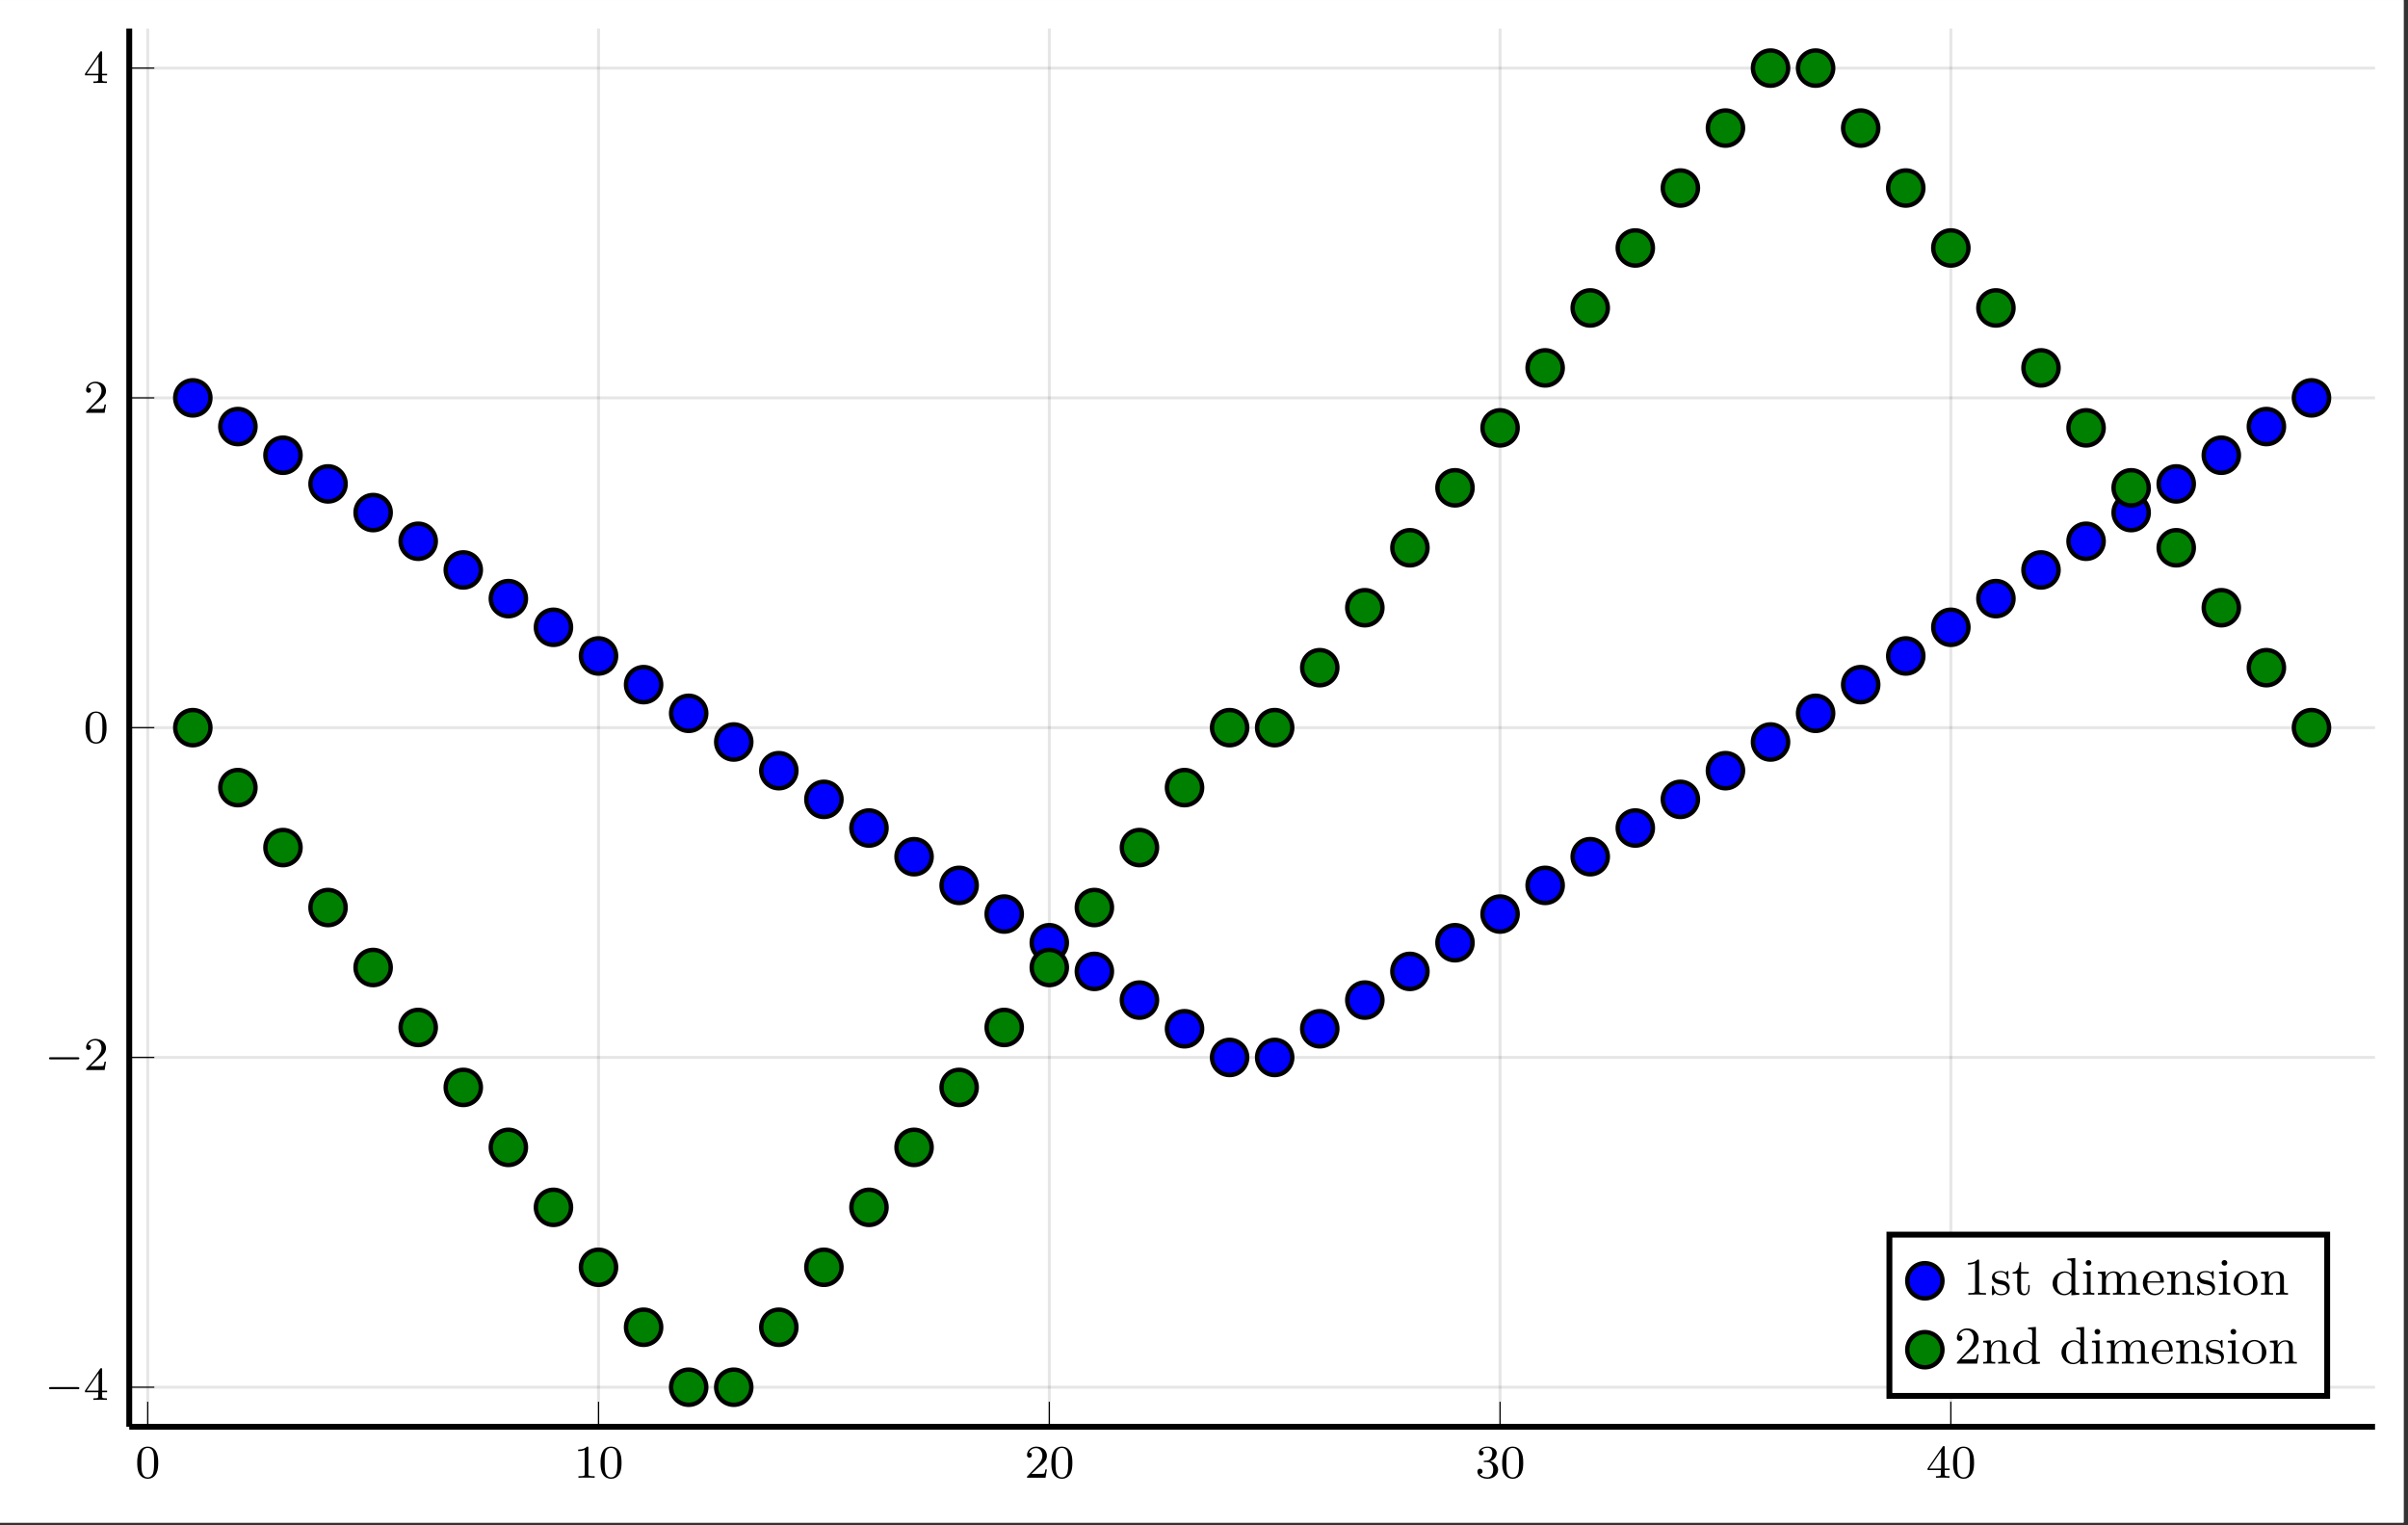 <?xml version="1.0" encoding="UTF-8"?>
<svg xmlns="http://www.w3.org/2000/svg" xmlns:xlink="http://www.w3.org/1999/xlink" width="408.248pt" height="258.555pt" viewBox="0 0 408.248 258.555" version="1.2">
<rect x="0" y="0" width="408.248" height="258.555" fill="#333333" stroke="none"/>
<defs>
<g>
<symbol overflow="visible" id="glyph-1710856462679772-0-0">
<path style="stroke:none;" d=""/>
</symbol>
<symbol overflow="visible" id="glyph-1710856462679772-0-1">
<path style="stroke:none;" d="M 3.891 -2.531 C 3.891 -3.391 3.797 -3.906 3.547 -4.406 C 3.188 -5.109 2.547 -5.281 2.109 -5.281 C 1.109 -5.281 0.734 -4.547 0.625 -4.312 C 0.344 -3.734 0.328 -2.953 0.328 -2.531 C 0.328 -2.016 0.344 -1.203 0.734 -0.578 C 1.094 0.016 1.688 0.172 2.109 0.172 C 2.484 0.172 3.172 0.047 3.578 -0.734 C 3.859 -1.312 3.891 -2.016 3.891 -2.531 Z M 2.109 -0.062 C 1.844 -0.062 1.281 -0.188 1.125 -1.016 C 1.031 -1.469 1.031 -2.219 1.031 -2.625 C 1.031 -3.188 1.031 -3.734 1.125 -4.172 C 1.281 -4.984 1.906 -5.062 2.109 -5.062 C 2.375 -5.062 2.922 -4.938 3.078 -4.203 C 3.188 -3.766 3.188 -3.172 3.188 -2.625 C 3.188 -2.156 3.188 -1.453 3.078 -1 C 2.922 -0.172 2.375 -0.062 2.109 -0.062 Z M 2.109 -0.062 "/>
</symbol>
<symbol overflow="visible" id="glyph-1710856462679772-0-2">
<path style="stroke:none;" d="M 2.5 -5.062 C 2.5 -5.281 2.484 -5.281 2.266 -5.281 C 1.938 -4.969 1.516 -4.781 0.766 -4.781 L 0.766 -4.516 C 0.984 -4.516 1.406 -4.516 1.875 -4.734 L 1.875 -0.656 C 1.875 -0.359 1.844 -0.266 1.094 -0.266 L 0.812 -0.266 L 0.812 0 C 1.141 -0.031 1.828 -0.031 2.172 -0.031 C 2.531 -0.031 3.234 -0.031 3.562 0 L 3.562 -0.266 L 3.281 -0.266 C 2.516 -0.266 2.5 -0.359 2.5 -0.656 Z M 2.5 -5.062 "/>
</symbol>
<symbol overflow="visible" id="glyph-1710856462679772-0-3">
<path style="stroke:none;" d="M 2.25 -1.625 C 2.375 -1.734 2.703 -2 2.828 -2.109 C 3.328 -2.562 3.797 -3 3.797 -3.734 C 3.797 -4.672 3 -5.281 2 -5.281 C 1.047 -5.281 0.422 -4.562 0.422 -3.859 C 0.422 -3.469 0.734 -3.406 0.844 -3.406 C 1.016 -3.406 1.25 -3.531 1.25 -3.828 C 1.25 -4.25 0.859 -4.25 0.766 -4.25 C 1 -4.828 1.531 -5.031 1.922 -5.031 C 2.656 -5.031 3.031 -4.391 3.031 -3.734 C 3.031 -2.906 2.453 -2.297 1.516 -1.344 L 0.516 -0.297 C 0.422 -0.219 0.422 -0.203 0.422 0 L 3.562 0 L 3.797 -1.422 L 3.547 -1.422 C 3.516 -1.266 3.453 -0.859 3.359 -0.719 C 3.312 -0.656 2.719 -0.656 2.578 -0.656 L 1.172 -0.656 Z M 2.25 -1.625 "/>
</symbol>
<symbol overflow="visible" id="glyph-1710856462679772-0-4">
<path style="stroke:none;" d="M 2.016 -2.656 C 2.641 -2.656 3.031 -2.188 3.031 -1.359 C 3.031 -0.359 2.469 -0.078 2.047 -0.078 C 1.609 -0.078 1.016 -0.234 0.734 -0.656 C 1.031 -0.656 1.219 -0.828 1.219 -1.094 C 1.219 -1.359 1.047 -1.531 0.781 -1.531 C 0.578 -1.531 0.344 -1.406 0.344 -1.078 C 0.344 -0.328 1.156 0.172 2.062 0.172 C 3.125 0.172 3.859 -0.562 3.859 -1.359 C 3.859 -2.016 3.344 -2.625 2.531 -2.797 C 3.156 -3.016 3.625 -3.562 3.625 -4.203 C 3.625 -4.828 2.906 -5.281 2.078 -5.281 C 1.234 -5.281 0.594 -4.828 0.594 -4.219 C 0.594 -3.922 0.781 -3.797 1 -3.797 C 1.234 -3.797 1.406 -3.984 1.406 -4.203 C 1.406 -4.5 1.141 -4.609 0.969 -4.625 C 1.297 -5.062 1.922 -5.078 2.062 -5.078 C 2.266 -5.078 2.875 -5.016 2.875 -4.203 C 2.875 -3.641 2.641 -3.312 2.531 -3.188 C 2.297 -2.938 2.109 -2.922 1.625 -2.891 C 1.469 -2.875 1.406 -2.875 1.406 -2.766 C 1.406 -2.656 1.484 -2.656 1.609 -2.656 Z M 2.016 -2.656 "/>
</symbol>
<symbol overflow="visible" id="glyph-1710856462679772-0-5">
<path style="stroke:none;" d="M 3.141 -5.141 C 3.141 -5.312 3.141 -5.375 2.969 -5.375 C 2.859 -5.375 2.859 -5.359 2.781 -5.25 L 0.234 -1.562 L 0.234 -1.297 L 2.484 -1.297 L 2.484 -0.641 C 2.484 -0.344 2.453 -0.266 1.844 -0.266 L 1.656 -0.266 L 1.656 0 C 2.344 -0.031 2.359 -0.031 2.812 -0.031 C 3.266 -0.031 3.281 -0.031 3.953 0 L 3.953 -0.266 L 3.766 -0.266 C 3.156 -0.266 3.141 -0.344 3.141 -0.641 L 3.141 -1.297 L 3.984 -1.297 L 3.984 -1.562 L 3.141 -1.562 Z M 2.531 -4.5 L 2.531 -1.562 L 0.516 -1.562 Z M 2.531 -4.5 "/>
</symbol>
<symbol overflow="visible" id="glyph-1710856462679772-1-0">
<path style="stroke:none;" d=""/>
</symbol>
<symbol overflow="visible" id="glyph-1710856462679772-1-1">
<path style="stroke:none;" d="M 5.562 -1.812 C 5.688 -1.812 5.859 -1.812 5.859 -1.984 C 5.859 -2.172 5.688 -2.172 5.562 -2.172 L 1 -2.172 C 0.875 -2.172 0.703 -2.172 0.703 -1.984 C 0.703 -1.812 0.875 -1.812 1 -1.812 Z M 5.562 -1.812 "/>
</symbol>
<symbol overflow="visible" id="glyph-1710856462679772-2-0">
<path style="stroke:none;" d=""/>
</symbol>
<symbol overflow="visible" id="glyph-1710856462679772-2-1">
<path style="stroke:none;" d="M 3.875 0 L 3.875 -0.281 L 3.578 -0.281 C 2.75 -0.281 2.719 -0.391 2.719 -0.719 L 2.719 -5.719 C 2.719 -5.938 2.719 -5.969 2.484 -5.969 C 1.938 -5.391 1.109 -5.391 0.828 -5.391 L 0.828 -5.109 C 1 -5.109 1.547 -5.109 2.031 -5.344 L 2.031 -0.719 C 2.031 -0.391 2 -0.281 1.172 -0.281 L 0.891 -0.281 L 0.891 0 C 1.203 -0.031 2 -0.031 2.375 -0.031 C 2.734 -0.031 3.547 -0.031 3.875 0 Z M 3.875 0 "/>
</symbol>
<symbol overflow="visible" id="glyph-1710856462679772-2-2">
<path style="stroke:none;" d="M 3.312 -1.141 C 3.312 -1.547 3.141 -1.797 2.938 -2 C 2.625 -2.297 2.312 -2.359 1.641 -2.484 C 1.422 -2.531 0.766 -2.641 0.766 -3.156 C 0.766 -3.438 0.969 -3.812 1.781 -3.812 C 2.75 -3.812 2.812 -3.078 2.828 -2.844 C 2.844 -2.734 2.844 -2.688 2.953 -2.688 C 3.078 -2.688 3.078 -2.75 3.078 -2.922 L 3.078 -3.781 C 3.078 -3.938 3.078 -4.016 2.969 -4.016 C 2.922 -4.016 2.906 -4.016 2.797 -3.906 C 2.781 -3.891 2.688 -3.812 2.641 -3.766 C 2.359 -3.953 2.094 -4.016 1.781 -4.016 C 0.594 -4.016 0.297 -3.359 0.297 -2.906 C 0.297 -2.609 0.438 -2.375 0.641 -2.188 C 0.938 -1.906 1.281 -1.844 1.734 -1.766 C 2.188 -1.672 2.344 -1.641 2.547 -1.5 C 2.625 -1.422 2.859 -1.25 2.859 -0.906 C 2.859 -0.125 1.953 -0.125 1.828 -0.125 C 0.906 -0.125 0.688 -0.891 0.578 -1.375 C 0.547 -1.453 0.531 -1.516 0.438 -1.516 C 0.297 -1.516 0.297 -1.438 0.297 -1.281 L 0.297 -0.141 C 0.297 0.016 0.297 0.094 0.406 0.094 C 0.469 0.094 0.469 0.094 0.641 -0.078 C 0.672 -0.141 0.766 -0.25 0.812 -0.297 C 1.188 0.078 1.609 0.094 1.828 0.094 C 2.922 0.094 3.312 -0.547 3.312 -1.141 Z M 3.312 -1.141 "/>
</symbol>
<symbol overflow="visible" id="glyph-1710856462679772-2-3">
<path style="stroke:none;" d="M 3.062 -1.109 L 3.062 -1.625 L 2.812 -1.625 L 2.812 -1.141 C 2.812 -0.469 2.531 -0.156 2.219 -0.156 C 1.609 -0.156 1.609 -0.938 1.609 -1.094 L 1.609 -3.578 L 2.906 -3.578 L 2.906 -3.859 L 1.609 -3.859 L 1.609 -5.5 L 1.359 -5.5 C 1.359 -4.75 1.031 -3.828 0.172 -3.812 L 0.172 -3.578 L 0.953 -3.578 L 0.953 -1.109 C 0.953 -0.109 1.672 0.094 2.156 0.094 C 2.75 0.094 3.062 -0.469 3.062 -1.109 Z M 3.062 -1.109 "/>
</symbol>
<symbol overflow="visible" id="glyph-1710856462679772-2-4">
<path style="stroke:none;" d="M 4.828 0 L 4.828 -0.281 C 4.219 -0.281 4.141 -0.344 4.141 -0.781 L 4.141 -6.219 L 2.812 -6.109 L 2.812 -5.844 C 3.422 -5.844 3.516 -5.781 3.516 -5.344 L 3.516 -3.422 C 3.469 -3.484 3.062 -3.953 2.359 -3.953 C 1.266 -3.953 0.297 -3.078 0.297 -1.922 C 0.297 -0.812 1.203 0.094 2.266 0.094 C 2.922 0.094 3.328 -0.281 3.484 -0.469 L 3.484 0.094 Z M 3.484 -1.078 C 3.484 -0.906 3.484 -0.891 3.344 -0.703 C 3.078 -0.297 2.656 -0.125 2.297 -0.125 C 1.922 -0.125 1.562 -0.344 1.328 -0.719 C 1.094 -1.094 1.078 -1.625 1.078 -1.922 C 1.078 -2.344 1.125 -2.812 1.359 -3.172 C 1.562 -3.453 1.922 -3.734 2.406 -3.734 C 2.781 -3.734 3.141 -3.547 3.375 -3.203 C 3.484 -3.062 3.484 -3.047 3.484 -2.891 Z M 3.484 -1.078 "/>
</symbol>
<symbol overflow="visible" id="glyph-1710856462679772-2-5">
<path style="stroke:none;" d="M 2.266 0 L 2.266 -0.281 C 1.688 -0.281 1.641 -0.328 1.641 -0.672 L 1.641 -3.953 L 0.359 -3.859 L 0.359 -3.578 C 0.938 -3.578 1.016 -3.531 1.016 -3.094 L 1.016 -0.688 C 1.016 -0.281 0.906 -0.281 0.328 -0.281 L 0.328 0 C 0.719 -0.016 0.906 -0.031 1.312 -0.031 C 1.453 -0.031 1.828 -0.031 2.266 0 Z M 1.766 -5.406 C 1.766 -5.672 1.547 -5.875 1.281 -5.875 C 1.016 -5.875 0.797 -5.672 0.797 -5.406 C 0.797 -5.125 1.016 -4.922 1.281 -4.922 C 1.547 -4.922 1.766 -5.125 1.766 -5.406 Z M 1.766 -5.406 "/>
</symbol>
<symbol overflow="visible" id="glyph-1710856462679772-2-6">
<path style="stroke:none;" d="M 7.453 0 L 7.453 -0.281 C 7 -0.281 6.781 -0.281 6.766 -0.562 L 6.766 -2.281 C 6.766 -3.047 6.766 -3.297 6.469 -3.641 C 6.281 -3.844 5.922 -3.953 5.516 -3.953 C 4.875 -3.953 4.438 -3.578 4.188 -3.109 C 4.078 -3.641 3.719 -3.953 2.969 -3.953 C 2.25 -3.953 1.812 -3.484 1.625 -3.078 L 1.609 -3.078 L 1.609 -3.953 L 0.312 -3.859 L 0.312 -3.578 C 0.922 -3.578 1 -3.516 1 -3.078 L 1 -0.688 C 1 -0.281 0.906 -0.281 0.312 -0.281 L 0.312 0 C 0.734 -0.016 0.906 -0.031 1.328 -0.031 C 1.766 -0.031 1.875 -0.016 2.359 0 L 2.359 -0.281 C 1.766 -0.281 1.672 -0.281 1.672 -0.688 L 1.672 -2.312 C 1.672 -3.281 2.359 -3.734 2.906 -3.734 C 3.391 -3.734 3.547 -3.391 3.547 -2.75 L 3.547 -0.688 C 3.547 -0.281 3.453 -0.281 2.859 -0.281 L 2.859 0 C 3.281 -0.016 3.453 -0.031 3.891 -0.031 C 4.312 -0.031 4.438 -0.016 4.906 0 L 4.906 -0.281 C 4.312 -0.281 4.219 -0.281 4.219 -0.688 L 4.219 -2.312 C 4.219 -3.281 4.922 -3.734 5.453 -3.734 C 5.938 -3.734 6.109 -3.391 6.109 -2.75 L 6.109 -0.688 C 6.109 -0.281 6 -0.281 5.422 -0.281 L 5.422 0 C 5.844 -0.016 6 -0.031 6.438 -0.031 C 6.859 -0.031 6.984 -0.016 7.453 0 Z M 7.453 0 "/>
</symbol>
<symbol overflow="visible" id="glyph-1710856462679772-2-7">
<path style="stroke:none;" d="M 3.828 -1.062 C 3.828 -1.125 3.781 -1.188 3.703 -1.188 C 3.609 -1.188 3.578 -1.125 3.578 -1.078 C 3.266 -0.172 2.469 -0.156 2.344 -0.156 C 1.906 -0.156 1.547 -0.391 1.328 -0.703 C 1.031 -1.141 1.031 -1.672 1.031 -2.047 L 3.578 -2.047 C 3.781 -2.047 3.828 -2.047 3.828 -2.234 C 3.828 -3.156 3.328 -4.016 2.172 -4.016 C 1.094 -4.016 0.266 -3.078 0.266 -1.969 C 0.266 -0.797 1.203 0.094 2.297 0.094 C 3.391 0.094 3.828 -0.859 3.828 -1.062 Z M 3.219 -2.266 L 1.031 -2.266 C 1.125 -3.641 1.922 -3.781 2.172 -3.781 C 2.672 -3.781 3.203 -3.406 3.219 -2.266 Z M 3.219 -2.266 "/>
</symbol>
<symbol overflow="visible" id="glyph-1710856462679772-2-8">
<path style="stroke:none;" d="M 4.891 0 L 4.891 -0.281 C 4.438 -0.281 4.219 -0.281 4.203 -0.562 L 4.203 -2.281 C 4.203 -3.016 4.203 -3.281 3.953 -3.594 C 3.75 -3.844 3.406 -3.953 2.969 -3.953 C 2.125 -3.953 1.75 -3.344 1.625 -3.094 L 1.609 -3.094 L 1.609 -3.953 L 0.312 -3.859 L 0.312 -3.578 C 0.922 -3.578 1 -3.516 1 -3.078 L 1 -0.688 C 1 -0.281 0.906 -0.281 0.312 -0.281 L 0.312 0 C 0.734 -0.016 0.906 -0.031 1.328 -0.031 C 1.766 -0.031 1.875 -0.016 2.359 0 L 2.359 -0.281 C 1.766 -0.281 1.672 -0.281 1.672 -0.688 L 1.672 -2.312 C 1.672 -3.266 2.344 -3.734 2.906 -3.734 C 3.422 -3.734 3.547 -3.297 3.547 -2.75 L 3.547 -0.688 C 3.547 -0.281 3.453 -0.281 2.859 -0.281 L 2.859 0 C 3.281 -0.016 3.453 -0.031 3.875 -0.031 C 4.312 -0.031 4.422 -0.016 4.891 0 Z M 4.891 0 "/>
</symbol>
<symbol overflow="visible" id="glyph-1710856462679772-2-9">
<path style="stroke:none;" d="M 4.328 -1.906 C 4.328 -3.078 3.406 -4.016 2.297 -4.016 C 1.156 -4.016 0.266 -3.047 0.266 -1.906 C 0.266 -0.781 1.188 0.094 2.297 0.094 C 3.422 0.094 4.328 -0.812 4.328 -1.906 Z M 3.562 -1.984 C 3.562 -1.656 3.562 -1.141 3.344 -0.75 C 3.094 -0.328 2.672 -0.156 2.297 -0.156 C 1.859 -0.156 1.484 -0.375 1.266 -0.719 C 1.031 -1.094 1.031 -1.578 1.031 -1.984 C 1.031 -2.312 1.031 -2.828 1.25 -3.203 C 1.516 -3.656 1.969 -3.781 2.297 -3.781 C 2.797 -3.781 3.172 -3.5 3.344 -3.203 C 3.547 -2.812 3.562 -2.359 3.562 -1.984 Z M 3.562 -1.984 "/>
</symbol>
<symbol overflow="visible" id="glyph-1710856462679772-2-10">
<path style="stroke:none;" d="M 4.141 -1.578 L 3.891 -1.578 C 3.875 -1.469 3.797 -0.938 3.688 -0.797 C 3.625 -0.719 3.016 -0.719 2.828 -0.719 L 1.234 -0.719 L 2.125 -1.562 C 3.594 -2.828 4.141 -3.297 4.141 -4.219 C 4.141 -5.25 3.281 -5.969 2.188 -5.969 C 1.156 -5.969 0.453 -5.141 0.453 -4.328 C 0.453 -3.891 0.844 -3.844 0.922 -3.844 C 1.125 -3.844 1.391 -3.984 1.391 -4.312 C 1.391 -4.578 1.203 -4.766 0.922 -4.766 C 0.875 -4.766 0.844 -4.766 0.812 -4.766 C 1.031 -5.406 1.609 -5.688 2.094 -5.688 C 3 -5.688 3.312 -4.828 3.312 -4.219 C 3.312 -3.297 2.625 -2.562 2.188 -2.094 L 0.562 -0.328 C 0.453 -0.219 0.453 -0.203 0.453 0 L 3.891 0 Z M 4.141 -1.578 "/>
</symbol>
</g>
<clipPath id="clip-1710856462679772-1">
  <path d="M 0 0.016 L 407.496 0.016 L 407.496 258.094 L 0 258.094 Z M 0 0.016 "/>
</clipPath>
<clipPath id="clip-1710856462679772-2">
  <path d="M 286 0.016 L 314 0.016 L 314 26 L 286 26 Z M 286 0.016 "/>
</clipPath>
<clipPath id="clip-1710856462679772-3">
  <path d="M 294 0.016 L 322 0.016 L 322 26 L 294 26 Z M 294 0.016 "/>
</clipPath>
</defs>
<g id="surface1">
<g clip-path="url(#clip-1710856462679772-1)" clip-rule="nonzero">
<path style=" stroke:none;fill-rule:nonzero;fill:rgb(100%,100%,100%);fill-opacity:1;" d="M 0 258.094 L 407.496 258.094 L 407.496 0.016 L 0 0.016 Z M 0 258.094 "/>
<path style=" stroke:none;fill-rule:nonzero;fill:rgb(100%,100%,100%);fill-opacity:1;" d="M 0 258.098 L 0 0.016 L 407.504 0.016 L 407.504 258.098 Z M 0 258.098 "/>
</g>
<path style=" stroke:none;fill-rule:nonzero;fill:rgb(100%,100%,100%);fill-opacity:1;" d="M 21.914 241.855 L 402.719 241.855 L 402.719 4.797 L 21.914 4.797 Z M 21.914 241.855 "/>
<path style="fill:none;stroke-width:0.498;stroke-linecap:butt;stroke-linejoin:miter;stroke:rgb(0%,0%,0%);stroke-opacity:0.1;stroke-miterlimit:10;" d="M 3.138 -0 L 3.138 237.495 M 79.716 -0 L 79.716 237.495 M 156.295 -0 L 156.295 237.495 M 232.869 -0 L 232.869 237.495 M 309.447 -0 L 309.447 237.495 " transform="matrix(0.998,0,0,-0.998,21.915,241.855)"/>
<path style="fill:none;stroke-width:0.498;stroke-linecap:butt;stroke-linejoin:miter;stroke:rgb(0%,0%,0%);stroke-opacity:0.1;stroke-miterlimit:10;" d="M -0.001 6.723 L 381.506 6.723 M -0.001 62.736 L 381.506 62.736 M -0.001 118.749 L 381.506 118.749 M -0.001 174.762 L 381.506 174.762 M -0.001 230.776 L 381.506 230.776 " transform="matrix(0.998,0,0,-0.998,21.915,241.855)"/>
<path style="fill:none;stroke-width:0.199;stroke-linecap:butt;stroke-linejoin:miter;stroke:rgb(0%,0%,0%);stroke-opacity:1;stroke-miterlimit:10;" d="M 3.138 -0 L 3.138 4.254 M 79.716 -0 L 79.716 4.254 M 156.295 -0 L 156.295 4.254 M 232.869 -0 L 232.869 4.254 M 309.447 -0 L 309.447 4.254 " transform="matrix(0.998,0,0,-0.998,21.915,241.855)"/>
<path style="fill:none;stroke-width:0.199;stroke-linecap:butt;stroke-linejoin:miter;stroke:rgb(0%,0%,0%);stroke-opacity:1;stroke-miterlimit:10;" d="M -0.001 6.723 L 4.253 6.723 M -0.001 62.736 L 4.253 62.736 M -0.001 118.749 L 4.253 118.749 M -0.001 174.762 L 4.253 174.762 M -0.001 230.776 L 4.253 230.776 " transform="matrix(0.998,0,0,-0.998,21.915,241.855)"/>
<path style="fill:none;stroke-width:0.996;stroke-linecap:butt;stroke-linejoin:miter;stroke:rgb(0%,0%,0%);stroke-opacity:1;stroke-miterlimit:10;" d="M -0.001 -0 L 381.506 -0 " transform="matrix(0.998,0,0,-0.998,21.915,241.855)"/>
<path style="fill:none;stroke-width:0.996;stroke-linecap:butt;stroke-linejoin:miter;stroke:rgb(0%,0%,0%);stroke-opacity:1;stroke-miterlimit:10;" d="M -0.001 -0 L -0.001 237.495 " transform="matrix(0.998,0,0,-0.998,21.915,241.855)"/>
<g style="fill:rgb(0%,0%,0%);fill-opacity:1;">
  <use xlink:href="#glyph-1710856462679772-0-1" x="22.935" y="250.495"/>
</g>
<g style="fill:rgb(0%,0%,0%);fill-opacity:1;">
  <use xlink:href="#glyph-1710856462679772-0-2" x="97.257" y="250.495"/>
  <use xlink:href="#glyph-1710856462679772-0-1" x="101.484" y="250.495"/>
</g>
<g style="fill:rgb(0%,0%,0%);fill-opacity:1;">
  <use xlink:href="#glyph-1710856462679772-0-3" x="173.692" y="250.495"/>
  <use xlink:href="#glyph-1710856462679772-0-1" x="177.919" y="250.495"/>
</g>
<g style="fill:rgb(0%,0%,0%);fill-opacity:1;">
  <use xlink:href="#glyph-1710856462679772-0-4" x="250.127" y="250.495"/>
  <use xlink:href="#glyph-1710856462679772-0-1" x="254.354" y="250.495"/>
</g>
<g style="fill:rgb(0%,0%,0%);fill-opacity:1;">
  <use xlink:href="#glyph-1710856462679772-0-5" x="326.562" y="250.495"/>
  <use xlink:href="#glyph-1710856462679772-0-1" x="330.789" y="250.495"/>
</g>
<g style="fill:rgb(0%,0%,0%);fill-opacity:1;">
  <use xlink:href="#glyph-1710856462679772-1-1" x="7.6" y="237.295"/>
</g>
<g style="fill:rgb(0%,0%,0%);fill-opacity:1;">
  <use xlink:href="#glyph-1710856462679772-0-5" x="14.175" y="237.295"/>
</g>
<g style="fill:rgb(0%,0%,0%);fill-opacity:1;">
  <use xlink:href="#glyph-1710856462679772-1-1" x="7.6" y="181.386"/>
</g>
<g style="fill:rgb(0%,0%,0%);fill-opacity:1;">
  <use xlink:href="#glyph-1710856462679772-0-3" x="14.175" y="181.386"/>
</g>
<g style="fill:rgb(0%,0%,0%);fill-opacity:1;">
  <use xlink:href="#glyph-1710856462679772-0-1" x="14.175" y="125.89"/>
</g>
<g style="fill:rgb(0%,0%,0%);fill-opacity:1;">
  <use xlink:href="#glyph-1710856462679772-0-3" x="14.175" y="69.981"/>
</g>
<g style="fill:rgb(0%,0%,0%);fill-opacity:1;">
  <use xlink:href="#glyph-1710856462679772-0-5" x="14.175" y="14.071"/>
</g>
<path style="fill-rule:nonzero;fill:rgb(0%,0%,100%);fill-opacity:1;stroke-width:0.747;stroke-linecap:butt;stroke-linejoin:miter;stroke:rgb(0%,0%,0%);stroke-opacity:1;stroke-miterlimit:10;" d="M 13.786 174.758 C 13.786 176.41 12.448 177.748 10.797 177.748 C 9.145 177.748 7.807 176.41 7.807 174.758 C 7.807 173.107 9.145 171.773 10.797 171.773 C 12.448 171.773 13.786 173.107 13.786 174.758 Z M 13.786 174.758 " transform="matrix(0.998,0,0,-0.998,21.915,241.855)"/>
<path style="fill-rule:nonzero;fill:rgb(0%,0%,100%);fill-opacity:1;stroke-width:0.747;stroke-linecap:butt;stroke-linejoin:miter;stroke:rgb(0%,0%,0%);stroke-opacity:1;stroke-miterlimit:10;" d="M 21.445 169.89 C 21.445 171.538 20.107 172.876 18.455 172.876 C 16.804 172.876 15.465 171.538 15.465 169.89 C 15.465 168.239 16.804 166.9 18.455 166.9 C 20.107 166.9 21.445 168.239 21.445 169.89 Z M 21.445 169.89 " transform="matrix(0.998,0,0,-0.998,21.915,241.855)"/>
<path style="fill-rule:nonzero;fill:rgb(0%,0%,100%);fill-opacity:1;stroke-width:0.747;stroke-linecap:butt;stroke-linejoin:miter;stroke:rgb(0%,0%,0%);stroke-opacity:1;stroke-miterlimit:10;" d="M 29.1 165.018 C 29.1 166.669 27.765 168.008 26.114 168.008 C 24.462 168.008 23.124 166.669 23.124 165.018 C 23.124 163.366 24.462 162.028 26.114 162.028 C 27.765 162.028 29.1 163.366 29.1 165.018 Z M 29.1 165.018 " transform="matrix(0.998,0,0,-0.998,21.915,241.855)"/>
<path style="fill-rule:nonzero;fill:rgb(0%,0%,100%);fill-opacity:1;stroke-width:0.747;stroke-linecap:butt;stroke-linejoin:miter;stroke:rgb(0%,0%,0%);stroke-opacity:1;stroke-miterlimit:10;" d="M 36.758 160.146 C 36.758 161.797 35.42 163.136 33.769 163.136 C 32.121 163.136 30.783 161.797 30.783 160.146 C 30.783 158.498 32.121 157.16 33.769 157.16 C 35.42 157.16 36.758 158.498 36.758 160.146 Z M 36.758 160.146 " transform="matrix(0.998,0,0,-0.998,21.915,241.855)"/>
<path style="fill-rule:nonzero;fill:rgb(0%,0%,100%);fill-opacity:1;stroke-width:0.747;stroke-linecap:butt;stroke-linejoin:miter;stroke:rgb(0%,0%,0%);stroke-opacity:1;stroke-miterlimit:10;" d="M 44.417 155.277 C 44.417 156.929 43.079 158.267 41.427 158.267 C 39.776 158.267 38.437 156.929 38.437 155.277 C 38.437 153.626 39.776 152.287 41.427 152.287 C 43.079 152.287 44.417 153.626 44.417 155.277 Z M 44.417 155.277 " transform="matrix(0.998,0,0,-0.998,21.915,241.855)"/>
<path style="fill-rule:nonzero;fill:rgb(0%,0%,100%);fill-opacity:1;stroke-width:0.747;stroke-linecap:butt;stroke-linejoin:miter;stroke:rgb(0%,0%,0%);stroke-opacity:1;stroke-miterlimit:10;" d="M 52.076 150.405 C 52.076 152.057 50.737 153.395 49.086 153.395 C 47.434 153.395 46.096 152.057 46.096 150.405 C 46.096 148.754 47.434 147.419 49.086 147.419 C 50.737 147.419 52.076 148.754 52.076 150.405 Z M 52.076 150.405 " transform="matrix(0.998,0,0,-0.998,21.915,241.855)"/>
<path style="fill-rule:nonzero;fill:rgb(0%,0%,100%);fill-opacity:1;stroke-width:0.747;stroke-linecap:butt;stroke-linejoin:miter;stroke:rgb(0%,0%,0%);stroke-opacity:1;stroke-miterlimit:10;" d="M 59.73 145.537 C 59.73 147.184 58.396 148.523 56.744 148.523 C 55.093 148.523 53.755 147.184 53.755 145.537 C 53.755 143.885 55.093 142.547 56.744 142.547 C 58.396 142.547 59.73 143.885 59.73 145.537 Z M 59.73 145.537 " transform="matrix(0.998,0,0,-0.998,21.915,241.855)"/>
<path style="fill-rule:nonzero;fill:rgb(0%,0%,100%);fill-opacity:1;stroke-width:0.747;stroke-linecap:butt;stroke-linejoin:miter;stroke:rgb(0%,0%,0%);stroke-opacity:1;stroke-miterlimit:10;" d="M 67.389 140.665 C 67.389 142.316 66.051 143.654 64.403 143.654 C 62.752 143.654 61.413 142.316 61.413 140.665 C 61.413 139.013 62.752 137.675 64.403 137.675 C 66.051 137.675 67.389 139.013 67.389 140.665 Z M 67.389 140.665 " transform="matrix(0.998,0,0,-0.998,21.915,241.855)"/>
<path style="fill-rule:nonzero;fill:rgb(0%,0%,100%);fill-opacity:1;stroke-width:0.747;stroke-linecap:butt;stroke-linejoin:miter;stroke:rgb(0%,0%,0%);stroke-opacity:1;stroke-miterlimit:10;" d="M 75.048 135.792 C 75.048 137.444 73.709 138.782 72.058 138.782 C 70.406 138.782 69.072 137.444 69.072 135.792 C 69.072 134.145 70.406 132.806 72.058 132.806 C 73.709 132.806 75.048 134.145 75.048 135.792 Z M 75.048 135.792 " transform="matrix(0.998,0,0,-0.998,21.915,241.855)"/>
<path style="fill-rule:nonzero;fill:rgb(0%,0%,100%);fill-opacity:1;stroke-width:0.747;stroke-linecap:butt;stroke-linejoin:miter;stroke:rgb(0%,0%,0%);stroke-opacity:1;stroke-miterlimit:10;" d="M 82.706 130.924 C 82.706 132.575 81.368 133.914 79.716 133.914 C 78.065 133.914 76.726 132.575 76.726 130.924 C 76.726 129.273 78.065 127.934 79.716 127.934 C 81.368 127.934 82.706 129.273 82.706 130.924 Z M 82.706 130.924 " transform="matrix(0.998,0,0,-0.998,21.915,241.855)"/>
<path style="fill-rule:nonzero;fill:rgb(0%,0%,100%);fill-opacity:1;stroke-width:0.747;stroke-linecap:butt;stroke-linejoin:miter;stroke:rgb(0%,0%,0%);stroke-opacity:1;stroke-miterlimit:10;" d="M 90.365 126.052 C 90.365 127.703 89.026 129.042 87.375 129.042 C 85.723 129.042 84.385 127.703 84.385 126.052 C 84.385 124.4 85.723 123.066 87.375 123.066 C 89.026 123.066 90.365 124.4 90.365 126.052 Z M 90.365 126.052 " transform="matrix(0.998,0,0,-0.998,21.915,241.855)"/>
<path style="fill-rule:nonzero;fill:rgb(0%,0%,100%);fill-opacity:1;stroke-width:0.747;stroke-linecap:butt;stroke-linejoin:miter;stroke:rgb(0%,0%,0%);stroke-opacity:1;stroke-miterlimit:10;" d="M 98.019 121.183 C 98.019 122.831 96.681 124.169 95.034 124.169 C 93.382 124.169 92.044 122.831 92.044 121.183 C 92.044 119.532 93.382 118.194 95.034 118.194 C 96.681 118.194 98.019 119.532 98.019 121.183 Z M 98.019 121.183 " transform="matrix(0.998,0,0,-0.998,21.915,241.855)"/>
<path style="fill-rule:nonzero;fill:rgb(0%,0%,100%);fill-opacity:1;stroke-width:0.747;stroke-linecap:butt;stroke-linejoin:miter;stroke:rgb(0%,0%,0%);stroke-opacity:1;stroke-miterlimit:10;" d="M 105.678 116.311 C 105.678 117.963 104.34 119.301 102.688 119.301 C 101.041 119.301 99.702 117.963 99.702 116.311 C 99.702 114.66 101.041 113.321 102.688 113.321 C 104.34 113.321 105.678 114.66 105.678 116.311 Z M 105.678 116.311 " transform="matrix(0.998,0,0,-0.998,21.915,241.855)"/>
<path style="fill-rule:nonzero;fill:rgb(0%,0%,100%);fill-opacity:1;stroke-width:0.747;stroke-linecap:butt;stroke-linejoin:miter;stroke:rgb(0%,0%,0%);stroke-opacity:1;stroke-miterlimit:10;" d="M 113.337 111.439 C 113.337 113.09 111.998 114.429 110.347 114.429 C 108.695 114.429 107.357 113.09 107.357 111.439 C 107.357 109.791 108.695 108.453 110.347 108.453 C 111.998 108.453 113.337 109.791 113.337 111.439 Z M 113.337 111.439 " transform="matrix(0.998,0,0,-0.998,21.915,241.855)"/>
<path style="fill-rule:nonzero;fill:rgb(0%,0%,100%);fill-opacity:1;stroke-width:0.747;stroke-linecap:butt;stroke-linejoin:miter;stroke:rgb(0%,0%,0%);stroke-opacity:1;stroke-miterlimit:10;" d="M 120.995 106.571 C 120.995 108.222 119.657 109.56 118.005 109.56 C 116.354 109.56 115.016 108.222 115.016 106.571 C 115.016 104.919 116.354 103.581 118.005 103.581 C 119.657 103.581 120.995 104.919 120.995 106.571 Z M 120.995 106.571 " transform="matrix(0.998,0,0,-0.998,21.915,241.855)"/>
<path style="fill-rule:nonzero;fill:rgb(0%,0%,100%);fill-opacity:1;stroke-width:0.747;stroke-linecap:butt;stroke-linejoin:miter;stroke:rgb(0%,0%,0%);stroke-opacity:1;stroke-miterlimit:10;" d="M 128.65 101.698 C 128.65 103.35 127.312 104.688 125.664 104.688 C 124.013 104.688 122.674 103.35 122.674 101.698 C 122.674 100.047 124.013 98.712 125.664 98.712 C 127.312 98.712 128.65 100.047 128.65 101.698 Z M 128.65 101.698 " transform="matrix(0.998,0,0,-0.998,21.915,241.855)"/>
<path style="fill-rule:nonzero;fill:rgb(0%,0%,100%);fill-opacity:1;stroke-width:0.747;stroke-linecap:butt;stroke-linejoin:miter;stroke:rgb(0%,0%,0%);stroke-opacity:1;stroke-miterlimit:10;" d="M 136.309 96.83 C 136.309 98.482 134.97 99.816 133.319 99.816 C 131.671 99.816 130.333 98.482 130.333 96.83 C 130.333 95.179 131.671 93.84 133.319 93.84 C 134.97 93.84 136.309 95.179 136.309 96.83 Z M 136.309 96.83 " transform="matrix(0.998,0,0,-0.998,21.915,241.855)"/>
<path style="fill-rule:nonzero;fill:rgb(0%,0%,100%);fill-opacity:1;stroke-width:0.747;stroke-linecap:butt;stroke-linejoin:miter;stroke:rgb(0%,0%,0%);stroke-opacity:1;stroke-miterlimit:10;" d="M 143.967 91.958 C 143.967 93.609 142.629 94.948 140.977 94.948 C 139.326 94.948 137.988 93.609 137.988 91.958 C 137.988 90.306 139.326 88.968 140.977 88.968 C 142.629 88.968 143.967 90.306 143.967 91.958 Z M 143.967 91.958 " transform="matrix(0.998,0,0,-0.998,21.915,241.855)"/>
<path style="fill-rule:nonzero;fill:rgb(0%,0%,100%);fill-opacity:1;stroke-width:0.747;stroke-linecap:butt;stroke-linejoin:miter;stroke:rgb(0%,0%,0%);stroke-opacity:1;stroke-miterlimit:10;" d="M 151.626 87.089 C 151.626 88.737 150.287 90.075 148.636 90.075 C 146.985 90.075 145.646 88.737 145.646 87.089 C 145.646 85.438 146.985 84.1 148.636 84.1 C 150.287 84.1 151.626 85.438 151.626 87.089 Z M 151.626 87.089 " transform="matrix(0.998,0,0,-0.998,21.915,241.855)"/>
<path style="fill-rule:nonzero;fill:rgb(0%,0%,100%);fill-opacity:1;stroke-width:0.747;stroke-linecap:butt;stroke-linejoin:miter;stroke:rgb(0%,0%,0%);stroke-opacity:1;stroke-miterlimit:10;" d="M 159.281 82.217 C 159.281 83.869 157.942 85.207 156.295 85.207 C 154.643 85.207 153.305 83.869 153.305 82.217 C 153.305 80.566 154.643 79.227 156.295 79.227 C 157.942 79.227 159.281 80.566 159.281 82.217 Z M 159.281 82.217 " transform="matrix(0.998,0,0,-0.998,21.915,241.855)"/>
<path style="fill-rule:nonzero;fill:rgb(0%,0%,100%);fill-opacity:1;stroke-width:0.747;stroke-linecap:butt;stroke-linejoin:miter;stroke:rgb(0%,0%,0%);stroke-opacity:1;stroke-miterlimit:10;" d="M 166.939 77.345 C 166.939 78.996 165.601 80.335 163.949 80.335 C 162.302 80.335 160.963 78.996 160.963 77.345 C 160.963 75.697 162.302 74.359 163.949 74.359 C 165.601 74.359 166.939 75.697 166.939 77.345 Z M 166.939 77.345 " transform="matrix(0.998,0,0,-0.998,21.915,241.855)"/>
<path style="fill-rule:nonzero;fill:rgb(0%,0%,100%);fill-opacity:1;stroke-width:0.747;stroke-linecap:butt;stroke-linejoin:miter;stroke:rgb(0%,0%,0%);stroke-opacity:1;stroke-miterlimit:10;" d="M 174.598 72.477 C 174.598 74.128 173.259 75.463 171.608 75.463 C 169.956 75.463 168.618 74.128 168.618 72.477 C 168.618 70.825 169.956 69.487 171.608 69.487 C 173.259 69.487 174.598 70.825 174.598 72.477 Z M 174.598 72.477 " transform="matrix(0.998,0,0,-0.998,21.915,241.855)"/>
<path style="fill-rule:nonzero;fill:rgb(0%,0%,100%);fill-opacity:1;stroke-width:0.747;stroke-linecap:butt;stroke-linejoin:miter;stroke:rgb(0%,0%,0%);stroke-opacity:1;stroke-miterlimit:10;" d="M 182.256 67.604 C 182.256 69.256 180.918 70.594 179.267 70.594 C 177.615 70.594 176.277 69.256 176.277 67.604 C 176.277 65.953 177.615 64.615 179.267 64.615 C 180.918 64.615 182.256 65.953 182.256 67.604 Z M 182.256 67.604 " transform="matrix(0.998,0,0,-0.998,21.915,241.855)"/>
<path style="fill-rule:nonzero;fill:rgb(0%,0%,100%);fill-opacity:1;stroke-width:0.747;stroke-linecap:butt;stroke-linejoin:miter;stroke:rgb(0%,0%,0%);stroke-opacity:1;stroke-miterlimit:10;" d="M 189.911 62.736 C 189.911 64.384 188.577 65.722 186.925 65.722 C 185.274 65.722 183.935 64.384 183.935 62.736 C 183.935 61.085 185.274 59.746 186.925 59.746 C 188.577 59.746 189.911 61.085 189.911 62.736 Z M 189.911 62.736 " transform="matrix(0.998,0,0,-0.998,21.915,241.855)"/>
<path style="fill-rule:nonzero;fill:rgb(0%,0%,100%);fill-opacity:1;stroke-width:0.747;stroke-linecap:butt;stroke-linejoin:miter;stroke:rgb(0%,0%,0%);stroke-opacity:1;stroke-miterlimit:10;" d="M 197.57 62.736 C 197.57 64.384 196.231 65.722 194.58 65.722 C 192.932 65.722 191.594 64.384 191.594 62.736 C 191.594 61.085 192.932 59.746 194.58 59.746 C 196.231 59.746 197.57 61.085 197.57 62.736 Z M 197.57 62.736 " transform="matrix(0.998,0,0,-0.998,21.915,241.855)"/>
<path style="fill-rule:nonzero;fill:rgb(0%,0%,100%);fill-opacity:1;stroke-width:0.747;stroke-linecap:butt;stroke-linejoin:miter;stroke:rgb(0%,0%,0%);stroke-opacity:1;stroke-miterlimit:10;" d="M 205.228 67.604 C 205.228 69.256 203.89 70.594 202.238 70.594 C 200.587 70.594 199.252 69.256 199.252 67.604 C 199.252 65.953 200.587 64.615 202.238 64.615 C 203.89 64.615 205.228 65.953 205.228 67.604 Z M 205.228 67.604 " transform="matrix(0.998,0,0,-0.998,21.915,241.855)"/>
<path style="fill-rule:nonzero;fill:rgb(0%,0%,100%);fill-opacity:1;stroke-width:0.747;stroke-linecap:butt;stroke-linejoin:miter;stroke:rgb(0%,0%,0%);stroke-opacity:1;stroke-miterlimit:10;" d="M 212.887 72.477 C 212.887 74.128 211.549 75.467 209.897 75.467 C 208.246 75.467 206.907 74.128 206.907 72.477 C 206.907 70.825 208.246 69.487 209.897 69.487 C 211.549 69.487 212.887 70.825 212.887 72.477 Z M 212.887 72.477 " transform="matrix(0.998,0,0,-0.998,21.915,241.855)"/>
<path style="fill-rule:nonzero;fill:rgb(0%,0%,100%);fill-opacity:1;stroke-width:0.747;stroke-linecap:butt;stroke-linejoin:miter;stroke:rgb(0%,0%,0%);stroke-opacity:1;stroke-miterlimit:10;" d="M 220.546 77.345 C 220.546 78.996 219.207 80.335 217.556 80.335 C 215.904 80.335 214.566 78.996 214.566 77.345 C 214.566 75.697 215.904 74.359 217.556 74.359 C 219.207 74.359 220.546 75.697 220.546 77.345 Z M 220.546 77.345 " transform="matrix(0.998,0,0,-0.998,21.915,241.855)"/>
<path style="fill-rule:nonzero;fill:rgb(0%,0%,100%);fill-opacity:1;stroke-width:0.747;stroke-linecap:butt;stroke-linejoin:miter;stroke:rgb(0%,0%,0%);stroke-opacity:1;stroke-miterlimit:10;" d="M 228.2 82.217 C 228.2 83.869 226.862 85.207 225.214 85.207 C 223.563 85.207 222.224 83.869 222.224 82.217 C 222.224 80.566 223.563 79.227 225.214 79.227 C 226.862 79.227 228.2 80.566 228.2 82.217 Z M 228.2 82.217 " transform="matrix(0.998,0,0,-0.998,21.915,241.855)"/>
<path style="fill-rule:nonzero;fill:rgb(0%,0%,100%);fill-opacity:1;stroke-width:0.747;stroke-linecap:butt;stroke-linejoin:miter;stroke:rgb(0%,0%,0%);stroke-opacity:1;stroke-miterlimit:10;" d="M 235.859 87.089 C 235.859 88.737 234.52 90.075 232.869 90.075 C 231.218 90.075 229.883 88.737 229.883 87.089 C 229.883 85.438 231.218 84.1 232.869 84.1 C 234.52 84.1 235.859 85.438 235.859 87.089 Z M 235.859 87.089 " transform="matrix(0.998,0,0,-0.998,21.915,241.855)"/>
<path style="fill-rule:nonzero;fill:rgb(0%,0%,100%);fill-opacity:1;stroke-width:0.747;stroke-linecap:butt;stroke-linejoin:miter;stroke:rgb(0%,0%,0%);stroke-opacity:1;stroke-miterlimit:10;" d="M 243.517 91.958 C 243.517 93.609 242.179 94.948 240.528 94.948 C 238.876 94.948 237.538 93.609 237.538 91.958 C 237.538 90.306 238.876 88.968 240.528 88.968 C 242.179 88.968 243.517 90.306 243.517 91.958 Z M 243.517 91.958 " transform="matrix(0.998,0,0,-0.998,21.915,241.855)"/>
<path style="fill-rule:nonzero;fill:rgb(0%,0%,100%);fill-opacity:1;stroke-width:0.747;stroke-linecap:butt;stroke-linejoin:miter;stroke:rgb(0%,0%,0%);stroke-opacity:1;stroke-miterlimit:10;" d="M 251.176 96.83 C 251.176 98.482 249.838 99.82 248.186 99.82 C 246.535 99.82 245.196 98.482 245.196 96.83 C 245.196 95.179 246.535 93.84 248.186 93.84 C 249.838 93.84 251.176 95.179 251.176 96.83 Z M 251.176 96.83 " transform="matrix(0.998,0,0,-0.998,21.915,241.855)"/>
<path style="fill-rule:nonzero;fill:rgb(0%,0%,100%);fill-opacity:1;stroke-width:0.747;stroke-linecap:butt;stroke-linejoin:miter;stroke:rgb(0%,0%,0%);stroke-opacity:1;stroke-miterlimit:10;" d="M 258.831 101.698 C 258.831 103.35 257.492 104.688 255.845 104.688 C 254.193 104.688 252.855 103.35 252.855 101.698 C 252.855 100.051 254.193 98.712 255.845 98.712 C 257.492 98.712 258.831 100.051 258.831 101.698 Z M 258.831 101.698 " transform="matrix(0.998,0,0,-0.998,21.915,241.855)"/>
<path style="fill-rule:nonzero;fill:rgb(0%,0%,100%);fill-opacity:1;stroke-width:0.747;stroke-linecap:butt;stroke-linejoin:miter;stroke:rgb(0%,0%,0%);stroke-opacity:1;stroke-miterlimit:10;" d="M 266.489 106.571 C 266.489 108.222 265.151 109.56 263.5 109.56 C 261.852 109.56 260.514 108.222 260.514 106.571 C 260.514 104.919 261.852 103.581 263.5 103.581 C 265.151 103.581 266.489 104.919 266.489 106.571 Z M 266.489 106.571 " transform="matrix(0.998,0,0,-0.998,21.915,241.855)"/>
<path style="fill-rule:nonzero;fill:rgb(0%,0%,100%);fill-opacity:1;stroke-width:0.747;stroke-linecap:butt;stroke-linejoin:miter;stroke:rgb(0%,0%,0%);stroke-opacity:1;stroke-miterlimit:10;" d="M 274.148 111.443 C 274.148 113.09 272.81 114.429 271.158 114.429 C 269.507 114.429 268.168 113.09 268.168 111.443 C 268.168 109.791 269.507 108.453 271.158 108.453 C 272.81 108.453 274.148 109.791 274.148 111.443 Z M 274.148 111.443 " transform="matrix(0.998,0,0,-0.998,21.915,241.855)"/>
<path style="fill-rule:nonzero;fill:rgb(0%,0%,100%);fill-opacity:1;stroke-width:0.747;stroke-linecap:butt;stroke-linejoin:miter;stroke:rgb(0%,0%,0%);stroke-opacity:1;stroke-miterlimit:10;" d="M 281.807 116.311 C 281.807 117.963 280.468 119.301 278.817 119.301 C 277.165 119.301 275.827 117.963 275.827 116.311 C 275.827 114.66 277.165 113.321 278.817 113.321 C 280.468 113.321 281.807 114.66 281.807 116.311 Z M 281.807 116.311 " transform="matrix(0.998,0,0,-0.998,21.915,241.855)"/>
<path style="fill-rule:nonzero;fill:rgb(0%,0%,100%);fill-opacity:1;stroke-width:0.747;stroke-linecap:butt;stroke-linejoin:miter;stroke:rgb(0%,0%,0%);stroke-opacity:1;stroke-miterlimit:10;" d="M 289.461 121.183 C 289.461 122.835 288.123 124.169 286.475 124.169 C 284.824 124.169 283.485 122.835 283.485 121.183 C 283.485 119.532 284.824 118.194 286.475 118.194 C 288.123 118.194 289.461 119.532 289.461 121.183 Z M 289.461 121.183 " transform="matrix(0.998,0,0,-0.998,21.915,241.855)"/>
<path style="fill-rule:nonzero;fill:rgb(0%,0%,100%);fill-opacity:1;stroke-width:0.747;stroke-linecap:butt;stroke-linejoin:miter;stroke:rgb(0%,0%,0%);stroke-opacity:1;stroke-miterlimit:10;" d="M 297.12 126.052 C 297.12 127.703 295.782 129.042 294.13 129.042 C 292.483 129.042 291.144 127.703 291.144 126.052 C 291.144 124.404 292.483 123.066 294.13 123.066 C 295.782 123.066 297.12 124.404 297.12 126.052 Z M 297.12 126.052 " transform="matrix(0.998,0,0,-0.998,21.915,241.855)"/>
<path style="fill-rule:nonzero;fill:rgb(0%,0%,100%);fill-opacity:1;stroke-width:0.747;stroke-linecap:butt;stroke-linejoin:miter;stroke:rgb(0%,0%,0%);stroke-opacity:1;stroke-miterlimit:10;" d="M 304.779 130.924 C 304.779 132.575 303.44 133.914 301.789 133.914 C 300.137 133.914 298.799 132.575 298.799 130.924 C 298.799 129.273 300.137 127.934 301.789 127.934 C 303.44 127.934 304.779 129.273 304.779 130.924 Z M 304.779 130.924 " transform="matrix(0.998,0,0,-0.998,21.915,241.855)"/>
<path style="fill-rule:nonzero;fill:rgb(0%,0%,100%);fill-opacity:1;stroke-width:0.747;stroke-linecap:butt;stroke-linejoin:miter;stroke:rgb(0%,0%,0%);stroke-opacity:1;stroke-miterlimit:10;" d="M 312.437 135.796 C 312.437 137.444 311.099 138.782 309.447 138.782 C 307.796 138.782 306.457 137.444 306.457 135.796 C 306.457 134.145 307.796 132.806 309.447 132.806 C 311.099 132.806 312.437 134.145 312.437 135.796 Z M 312.437 135.796 " transform="matrix(0.998,0,0,-0.998,21.915,241.855)"/>
<path style="fill-rule:nonzero;fill:rgb(0%,0%,100%);fill-opacity:1;stroke-width:0.747;stroke-linecap:butt;stroke-linejoin:miter;stroke:rgb(0%,0%,0%);stroke-opacity:1;stroke-miterlimit:10;" d="M 320.092 140.665 C 320.092 142.316 318.753 143.654 317.106 143.654 C 315.454 143.654 314.116 142.316 314.116 140.665 C 314.116 139.013 315.454 137.675 317.106 137.675 C 318.753 137.675 320.092 139.013 320.092 140.665 Z M 320.092 140.665 " transform="matrix(0.998,0,0,-0.998,21.915,241.855)"/>
<path style="fill-rule:nonzero;fill:rgb(0%,0%,100%);fill-opacity:1;stroke-width:0.747;stroke-linecap:butt;stroke-linejoin:miter;stroke:rgb(0%,0%,0%);stroke-opacity:1;stroke-miterlimit:10;" d="M 327.75 145.537 C 327.75 147.188 326.412 148.523 324.761 148.523 C 323.113 148.523 321.775 147.188 321.775 145.537 C 321.775 143.885 323.113 142.547 324.761 142.547 C 326.412 142.547 327.75 143.885 327.75 145.537 Z M 327.75 145.537 " transform="matrix(0.998,0,0,-0.998,21.915,241.855)"/>
<path style="fill-rule:nonzero;fill:rgb(0%,0%,100%);fill-opacity:1;stroke-width:0.747;stroke-linecap:butt;stroke-linejoin:miter;stroke:rgb(0%,0%,0%);stroke-opacity:1;stroke-miterlimit:10;" d="M 335.409 150.405 C 335.409 152.057 334.071 153.395 332.419 153.395 C 330.768 153.395 329.429 152.057 329.429 150.405 C 329.429 148.758 330.768 147.419 332.419 147.419 C 334.071 147.419 335.409 148.758 335.409 150.405 Z M 335.409 150.405 " transform="matrix(0.998,0,0,-0.998,21.915,241.855)"/>
<path style="fill-rule:nonzero;fill:rgb(0%,0%,100%);fill-opacity:1;stroke-width:0.747;stroke-linecap:butt;stroke-linejoin:miter;stroke:rgb(0%,0%,0%);stroke-opacity:1;stroke-miterlimit:10;" d="M 343.068 155.277 C 343.068 156.929 341.729 158.267 340.078 158.267 C 338.426 158.267 337.088 156.929 337.088 155.277 C 337.088 153.626 338.426 152.287 340.078 152.287 C 341.729 152.287 343.068 153.626 343.068 155.277 Z M 343.068 155.277 " transform="matrix(0.998,0,0,-0.998,21.915,241.855)"/>
<path style="fill-rule:nonzero;fill:rgb(0%,0%,100%);fill-opacity:1;stroke-width:0.747;stroke-linecap:butt;stroke-linejoin:miter;stroke:rgb(0%,0%,0%);stroke-opacity:1;stroke-miterlimit:10;" d="M 350.722 160.15 C 350.722 161.797 349.388 163.136 347.736 163.136 C 346.085 163.136 344.747 161.797 344.747 160.15 C 344.747 158.498 346.085 157.16 347.736 157.16 C 349.388 157.16 350.722 158.498 350.722 160.15 Z M 350.722 160.15 " transform="matrix(0.998,0,0,-0.998,21.915,241.855)"/>
<path style="fill-rule:nonzero;fill:rgb(0%,0%,100%);fill-opacity:1;stroke-width:0.747;stroke-linecap:butt;stroke-linejoin:miter;stroke:rgb(0%,0%,0%);stroke-opacity:1;stroke-miterlimit:10;" d="M 358.381 165.018 C 358.381 166.669 357.043 168.008 355.391 168.008 C 353.744 168.008 352.405 166.669 352.405 165.018 C 352.405 163.366 353.744 162.028 355.391 162.028 C 357.043 162.028 358.381 163.366 358.381 165.018 Z M 358.381 165.018 " transform="matrix(0.998,0,0,-0.998,21.915,241.855)"/>
<path style="fill-rule:nonzero;fill:rgb(0%,0%,100%);fill-opacity:1;stroke-width:0.747;stroke-linecap:butt;stroke-linejoin:miter;stroke:rgb(0%,0%,0%);stroke-opacity:1;stroke-miterlimit:10;" d="M 366.04 169.89 C 366.04 171.542 364.701 172.876 363.05 172.876 C 361.398 172.876 360.064 171.542 360.064 169.89 C 360.064 168.239 361.398 166.9 363.05 166.9 C 364.701 166.9 366.04 168.239 366.04 169.89 Z M 366.04 169.89 " transform="matrix(0.998,0,0,-0.998,21.915,241.855)"/>
<path style="fill-rule:nonzero;fill:rgb(0%,0%,100%);fill-opacity:1;stroke-width:0.747;stroke-linecap:butt;stroke-linejoin:miter;stroke:rgb(0%,0%,0%);stroke-opacity:1;stroke-miterlimit:10;" d="M 373.698 174.758 C 373.698 176.41 372.36 177.748 370.708 177.748 C 369.057 177.748 367.718 176.41 367.718 174.758 C 367.718 173.111 369.057 171.773 370.708 171.773 C 372.36 171.773 373.698 173.111 373.698 174.758 Z M 373.698 174.758 " transform="matrix(0.998,0,0,-0.998,21.915,241.855)"/>
<path style="fill-rule:nonzero;fill:rgb(0%,50.2%,0%);fill-opacity:1;stroke-width:0.747;stroke-linecap:butt;stroke-linejoin:miter;stroke:rgb(0%,0%,0%);stroke-opacity:1;stroke-miterlimit:10;" d="M 13.786 118.745 C 13.786 120.397 12.448 121.735 10.797 121.735 C 9.145 121.735 7.807 120.397 7.807 118.745 C 7.807 117.098 9.145 115.759 10.797 115.759 C 12.448 115.759 13.786 117.098 13.786 118.745 Z M 13.786 118.745 " transform="matrix(0.998,0,0,-0.998,21.915,241.855)"/>
<path style="fill-rule:nonzero;fill:rgb(0%,50.2%,0%);fill-opacity:1;stroke-width:0.747;stroke-linecap:butt;stroke-linejoin:miter;stroke:rgb(0%,0%,0%);stroke-opacity:1;stroke-miterlimit:10;" d="M 21.445 108.563 C 21.445 110.214 20.107 111.552 18.455 111.552 C 16.804 111.552 15.465 110.214 15.465 108.563 C 15.465 106.911 16.804 105.573 18.455 105.573 C 20.107 105.573 21.445 106.911 21.445 108.563 Z M 21.445 108.563 " transform="matrix(0.998,0,0,-0.998,21.915,241.855)"/>
<path style="fill-rule:nonzero;fill:rgb(0%,50.2%,0%);fill-opacity:1;stroke-width:0.747;stroke-linecap:butt;stroke-linejoin:miter;stroke:rgb(0%,0%,0%);stroke-opacity:1;stroke-miterlimit:10;" d="M 29.1 98.38 C 29.1 100.031 27.765 101.366 26.114 101.366 C 24.462 101.366 23.124 100.031 23.124 98.38 C 23.124 96.728 24.462 95.39 26.114 95.39 C 27.765 95.39 29.1 96.728 29.1 98.38 Z M 29.1 98.38 " transform="matrix(0.998,0,0,-0.998,21.915,241.855)"/>
<path style="fill-rule:nonzero;fill:rgb(0%,50.2%,0%);fill-opacity:1;stroke-width:0.747;stroke-linecap:butt;stroke-linejoin:miter;stroke:rgb(0%,0%,0%);stroke-opacity:1;stroke-miterlimit:10;" d="M 36.758 88.193 C 36.758 89.845 35.42 91.183 33.769 91.183 C 32.121 91.183 30.783 89.845 30.783 88.193 C 30.783 86.546 32.121 85.207 33.769 85.207 C 35.42 85.207 36.758 86.546 36.758 88.193 Z M 36.758 88.193 " transform="matrix(0.998,0,0,-0.998,21.915,241.855)"/>
<path style="fill-rule:nonzero;fill:rgb(0%,50.2%,0%);fill-opacity:1;stroke-width:0.747;stroke-linecap:butt;stroke-linejoin:miter;stroke:rgb(0%,0%,0%);stroke-opacity:1;stroke-miterlimit:10;" d="M 44.417 78.01 C 44.417 79.662 43.079 81 41.427 81 C 39.776 81 38.437 79.662 38.437 78.01 C 38.437 76.359 39.776 75.02 41.427 75.02 C 43.079 75.02 44.417 76.359 44.417 78.01 Z M 44.417 78.01 " transform="matrix(0.998,0,0,-0.998,21.915,241.855)"/>
<path style="fill-rule:nonzero;fill:rgb(0%,50.2%,0%);fill-opacity:1;stroke-width:0.747;stroke-linecap:butt;stroke-linejoin:miter;stroke:rgb(0%,0%,0%);stroke-opacity:1;stroke-miterlimit:10;" d="M 52.076 67.827 C 52.076 69.475 50.737 70.813 49.086 70.813 C 47.434 70.813 46.096 69.475 46.096 67.827 C 46.096 66.176 47.434 64.838 49.086 64.838 C 50.737 64.838 52.076 66.176 52.076 67.827 Z M 52.076 67.827 " transform="matrix(0.998,0,0,-0.998,21.915,241.855)"/>
<path style="fill-rule:nonzero;fill:rgb(0%,50.2%,0%);fill-opacity:1;stroke-width:0.747;stroke-linecap:butt;stroke-linejoin:miter;stroke:rgb(0%,0%,0%);stroke-opacity:1;stroke-miterlimit:10;" d="M 59.73 57.641 C 59.73 59.292 58.396 60.631 56.744 60.631 C 55.093 60.631 53.755 59.292 53.755 57.641 C 53.755 55.993 55.093 54.655 56.744 54.655 C 58.396 54.655 59.73 55.993 59.73 57.641 Z M 59.73 57.641 " transform="matrix(0.998,0,0,-0.998,21.915,241.855)"/>
<path style="fill-rule:nonzero;fill:rgb(0%,50.2%,0%);fill-opacity:1;stroke-width:0.747;stroke-linecap:butt;stroke-linejoin:miter;stroke:rgb(0%,0%,0%);stroke-opacity:1;stroke-miterlimit:10;" d="M 67.389 47.458 C 67.389 49.109 66.051 50.448 64.403 50.448 C 62.752 50.448 61.413 49.109 61.413 47.458 C 61.413 45.807 62.752 44.468 64.403 44.468 C 66.051 44.468 67.389 45.807 67.389 47.458 Z M 67.389 47.458 " transform="matrix(0.998,0,0,-0.998,21.915,241.855)"/>
<path style="fill-rule:nonzero;fill:rgb(0%,50.2%,0%);fill-opacity:1;stroke-width:0.747;stroke-linecap:butt;stroke-linejoin:miter;stroke:rgb(0%,0%,0%);stroke-opacity:1;stroke-miterlimit:10;" d="M 75.048 37.275 C 75.048 38.923 73.709 40.261 72.058 40.261 C 70.406 40.261 69.072 38.923 69.072 37.275 C 69.072 35.624 70.406 34.285 72.058 34.285 C 73.709 34.285 75.048 35.624 75.048 37.275 Z M 75.048 37.275 " transform="matrix(0.998,0,0,-0.998,21.915,241.855)"/>
<path style="fill-rule:nonzero;fill:rgb(0%,50.2%,0%);fill-opacity:1;stroke-width:0.747;stroke-linecap:butt;stroke-linejoin:miter;stroke:rgb(0%,0%,0%);stroke-opacity:1;stroke-miterlimit:10;" d="M 82.706 27.089 C 82.706 28.74 81.368 30.078 79.716 30.078 C 78.065 30.078 76.726 28.74 76.726 27.089 C 76.726 25.441 78.065 24.103 79.716 24.103 C 81.368 24.103 82.706 25.441 82.706 27.089 Z M 82.706 27.089 " transform="matrix(0.998,0,0,-0.998,21.915,241.855)"/>
<path style="fill-rule:nonzero;fill:rgb(0%,50.2%,0%);fill-opacity:1;stroke-width:0.747;stroke-linecap:butt;stroke-linejoin:miter;stroke:rgb(0%,0%,0%);stroke-opacity:1;stroke-miterlimit:10;" d="M 90.365 16.906 C 90.365 18.557 89.026 19.896 87.375 19.896 C 85.723 19.896 84.385 18.557 84.385 16.906 C 84.385 15.254 85.723 13.916 87.375 13.916 C 89.026 13.916 90.365 15.254 90.365 16.906 Z M 90.365 16.906 " transform="matrix(0.998,0,0,-0.998,21.915,241.855)"/>
<path style="fill-rule:nonzero;fill:rgb(0%,50.2%,0%);fill-opacity:1;stroke-width:0.747;stroke-linecap:butt;stroke-linejoin:miter;stroke:rgb(0%,0%,0%);stroke-opacity:1;stroke-miterlimit:10;" d="M 98.019 6.723 C 98.019 8.371 96.681 9.709 95.034 9.709 C 93.382 9.709 92.044 8.371 92.044 6.723 C 92.044 5.071 93.382 3.733 95.034 3.733 C 96.681 3.733 98.019 5.071 98.019 6.723 Z M 98.019 6.723 " transform="matrix(0.998,0,0,-0.998,21.915,241.855)"/>
<path style="fill-rule:nonzero;fill:rgb(0%,50.2%,0%);fill-opacity:1;stroke-width:0.747;stroke-linecap:butt;stroke-linejoin:miter;stroke:rgb(0%,0%,0%);stroke-opacity:1;stroke-miterlimit:10;" d="M 105.678 6.723 C 105.678 8.374 104.34 9.709 102.688 9.709 C 101.041 9.709 99.702 8.374 99.702 6.723 C 99.702 5.071 101.041 3.733 102.688 3.733 C 104.34 3.733 105.678 5.071 105.678 6.723 Z M 105.678 6.723 " transform="matrix(0.998,0,0,-0.998,21.915,241.855)"/>
<path style="fill-rule:nonzero;fill:rgb(0%,50.2%,0%);fill-opacity:1;stroke-width:0.747;stroke-linecap:butt;stroke-linejoin:miter;stroke:rgb(0%,0%,0%);stroke-opacity:1;stroke-miterlimit:10;" d="M 113.337 16.906 C 113.337 18.557 111.998 19.896 110.347 19.896 C 108.695 19.896 107.357 18.557 107.357 16.906 C 107.357 15.254 108.695 13.916 110.347 13.916 C 111.998 13.916 113.337 15.254 113.337 16.906 Z M 113.337 16.906 " transform="matrix(0.998,0,0,-0.998,21.915,241.855)"/>
<path style="fill-rule:nonzero;fill:rgb(0%,50.2%,0%);fill-opacity:1;stroke-width:0.747;stroke-linecap:butt;stroke-linejoin:miter;stroke:rgb(0%,0%,0%);stroke-opacity:1;stroke-miterlimit:10;" d="M 120.995 27.089 C 120.995 28.74 119.657 30.078 118.005 30.078 C 116.354 30.078 115.016 28.74 115.016 27.089 C 115.016 25.441 116.354 24.103 118.005 24.103 C 119.657 24.103 120.995 25.441 120.995 27.089 Z M 120.995 27.089 " transform="matrix(0.998,0,0,-0.998,21.915,241.855)"/>
<path style="fill-rule:nonzero;fill:rgb(0%,50.2%,0%);fill-opacity:1;stroke-width:0.747;stroke-linecap:butt;stroke-linejoin:miter;stroke:rgb(0%,0%,0%);stroke-opacity:1;stroke-miterlimit:10;" d="M 128.65 37.275 C 128.65 38.927 127.312 40.261 125.664 40.261 C 124.013 40.261 122.674 38.927 122.674 37.275 C 122.674 35.624 124.013 34.285 125.664 34.285 C 127.312 34.285 128.65 35.624 128.65 37.275 Z M 128.65 37.275 " transform="matrix(0.998,0,0,-0.998,21.915,241.855)"/>
<path style="fill-rule:nonzero;fill:rgb(0%,50.2%,0%);fill-opacity:1;stroke-width:0.747;stroke-linecap:butt;stroke-linejoin:miter;stroke:rgb(0%,0%,0%);stroke-opacity:1;stroke-miterlimit:10;" d="M 136.309 47.458 C 136.309 49.109 134.97 50.448 133.319 50.448 C 131.671 50.448 130.333 49.109 130.333 47.458 C 130.333 45.807 131.671 44.468 133.319 44.468 C 134.97 44.468 136.309 45.807 136.309 47.458 Z M 136.309 47.458 " transform="matrix(0.998,0,0,-0.998,21.915,241.855)"/>
<path style="fill-rule:nonzero;fill:rgb(0%,50.2%,0%);fill-opacity:1;stroke-width:0.747;stroke-linecap:butt;stroke-linejoin:miter;stroke:rgb(0%,0%,0%);stroke-opacity:1;stroke-miterlimit:10;" d="M 143.967 57.641 C 143.967 59.292 142.629 60.631 140.977 60.631 C 139.326 60.631 137.988 59.292 137.988 57.641 C 137.988 55.993 139.326 54.655 140.977 54.655 C 142.629 54.655 143.967 55.993 143.967 57.641 Z M 143.967 57.641 " transform="matrix(0.998,0,0,-0.998,21.915,241.855)"/>
<path style="fill-rule:nonzero;fill:rgb(0%,50.2%,0%);fill-opacity:1;stroke-width:0.747;stroke-linecap:butt;stroke-linejoin:miter;stroke:rgb(0%,0%,0%);stroke-opacity:1;stroke-miterlimit:10;" d="M 151.626 67.827 C 151.626 69.479 150.287 70.813 148.636 70.813 C 146.985 70.813 145.646 69.479 145.646 67.827 C 145.646 66.176 146.985 64.838 148.636 64.838 C 150.287 64.838 151.626 66.176 151.626 67.827 Z M 151.626 67.827 " transform="matrix(0.998,0,0,-0.998,21.915,241.855)"/>
<path style="fill-rule:nonzero;fill:rgb(0%,50.2%,0%);fill-opacity:1;stroke-width:0.747;stroke-linecap:butt;stroke-linejoin:miter;stroke:rgb(0%,0%,0%);stroke-opacity:1;stroke-miterlimit:10;" d="M 159.281 78.01 C 159.281 79.662 157.942 81 156.295 81 C 154.643 81 153.305 79.662 153.305 78.01 C 153.305 76.359 154.643 75.02 156.295 75.02 C 157.942 75.02 159.281 76.359 159.281 78.01 Z M 159.281 78.01 " transform="matrix(0.998,0,0,-0.998,21.915,241.855)"/>
<path style="fill-rule:nonzero;fill:rgb(0%,50.2%,0%);fill-opacity:1;stroke-width:0.747;stroke-linecap:butt;stroke-linejoin:miter;stroke:rgb(0%,0%,0%);stroke-opacity:1;stroke-miterlimit:10;" d="M 166.939 88.193 C 166.939 89.845 165.601 91.183 163.949 91.183 C 162.302 91.183 160.963 89.845 160.963 88.193 C 160.963 86.546 162.302 85.207 163.949 85.207 C 165.601 85.207 166.939 86.546 166.939 88.193 Z M 166.939 88.193 " transform="matrix(0.998,0,0,-0.998,21.915,241.855)"/>
<path style="fill-rule:nonzero;fill:rgb(0%,50.2%,0%);fill-opacity:1;stroke-width:0.747;stroke-linecap:butt;stroke-linejoin:miter;stroke:rgb(0%,0%,0%);stroke-opacity:1;stroke-miterlimit:10;" d="M 174.598 98.38 C 174.598 100.031 173.259 101.37 171.608 101.37 C 169.956 101.37 168.618 100.031 168.618 98.38 C 168.618 96.728 169.956 95.39 171.608 95.39 C 173.259 95.39 174.598 96.728 174.598 98.38 Z M 174.598 98.38 " transform="matrix(0.998,0,0,-0.998,21.915,241.855)"/>
<path style="fill-rule:nonzero;fill:rgb(0%,50.2%,0%);fill-opacity:1;stroke-width:0.747;stroke-linecap:butt;stroke-linejoin:miter;stroke:rgb(0%,0%,0%);stroke-opacity:1;stroke-miterlimit:10;" d="M 182.256 108.563 C 182.256 110.214 180.918 111.552 179.267 111.552 C 177.615 111.552 176.277 110.214 176.277 108.563 C 176.277 106.911 177.615 105.573 179.267 105.573 C 180.918 105.573 182.256 106.911 182.256 108.563 Z M 182.256 108.563 " transform="matrix(0.998,0,0,-0.998,21.915,241.855)"/>
<path style="fill-rule:nonzero;fill:rgb(0%,50.2%,0%);fill-opacity:1;stroke-width:0.747;stroke-linecap:butt;stroke-linejoin:miter;stroke:rgb(0%,0%,0%);stroke-opacity:1;stroke-miterlimit:10;" d="M 189.911 118.745 C 189.911 120.397 188.577 121.735 186.925 121.735 C 185.274 121.735 183.935 120.397 183.935 118.745 C 183.935 117.098 185.274 115.759 186.925 115.759 C 188.577 115.759 189.911 117.098 189.911 118.745 Z M 189.911 118.745 " transform="matrix(0.998,0,0,-0.998,21.915,241.855)"/>
<path style="fill-rule:nonzero;fill:rgb(0%,50.2%,0%);fill-opacity:1;stroke-width:0.747;stroke-linecap:butt;stroke-linejoin:miter;stroke:rgb(0%,0%,0%);stroke-opacity:1;stroke-miterlimit:10;" d="M 197.57 118.749 C 197.57 120.401 196.231 121.739 194.58 121.739 C 192.932 121.739 191.594 120.401 191.594 118.749 C 191.594 117.098 192.932 115.759 194.58 115.759 C 196.231 115.759 197.57 117.098 197.57 118.749 Z M 197.57 118.749 " transform="matrix(0.998,0,0,-0.998,21.915,241.855)"/>
<path style="fill-rule:nonzero;fill:rgb(0%,50.2%,0%);fill-opacity:1;stroke-width:0.747;stroke-linecap:butt;stroke-linejoin:miter;stroke:rgb(0%,0%,0%);stroke-opacity:1;stroke-miterlimit:10;" d="M 205.228 128.932 C 205.228 130.584 203.89 131.922 202.238 131.922 C 200.587 131.922 199.252 130.584 199.252 128.932 C 199.252 127.284 200.587 125.946 202.238 125.946 C 203.89 125.946 205.228 127.284 205.228 128.932 Z M 205.228 128.932 " transform="matrix(0.998,0,0,-0.998,21.915,241.855)"/>
<path style="fill-rule:nonzero;fill:rgb(0%,50.2%,0%);fill-opacity:1;stroke-width:0.747;stroke-linecap:butt;stroke-linejoin:miter;stroke:rgb(0%,0%,0%);stroke-opacity:1;stroke-miterlimit:10;" d="M 212.887 139.119 C 212.887 140.766 211.549 142.105 209.897 142.105 C 208.246 142.105 206.907 140.766 206.907 139.119 C 206.907 137.467 208.246 136.129 209.897 136.129 C 211.549 136.129 212.887 137.467 212.887 139.119 Z M 212.887 139.119 " transform="matrix(0.998,0,0,-0.998,21.915,241.855)"/>
<path style="fill-rule:nonzero;fill:rgb(0%,50.2%,0%);fill-opacity:1;stroke-width:0.747;stroke-linecap:butt;stroke-linejoin:miter;stroke:rgb(0%,0%,0%);stroke-opacity:1;stroke-miterlimit:10;" d="M 220.546 149.302 C 220.546 150.953 219.207 152.291 217.556 152.291 C 215.904 152.291 214.566 150.953 214.566 149.302 C 214.566 147.65 215.904 146.312 217.556 146.312 C 219.207 146.312 220.546 147.65 220.546 149.302 Z M 220.546 149.302 " transform="matrix(0.998,0,0,-0.998,21.915,241.855)"/>
<path style="fill-rule:nonzero;fill:rgb(0%,50.2%,0%);fill-opacity:1;stroke-width:0.747;stroke-linecap:butt;stroke-linejoin:miter;stroke:rgb(0%,0%,0%);stroke-opacity:1;stroke-miterlimit:10;" d="M 228.2 159.484 C 228.2 161.136 226.862 162.474 225.214 162.474 C 223.563 162.474 222.224 161.136 222.224 159.484 C 222.224 157.833 223.563 156.494 225.214 156.494 C 226.862 156.494 228.2 157.833 228.2 159.484 Z M 228.2 159.484 " transform="matrix(0.998,0,0,-0.998,21.915,241.855)"/>
<path style="fill-rule:nonzero;fill:rgb(0%,50.2%,0%);fill-opacity:1;stroke-width:0.747;stroke-linecap:butt;stroke-linejoin:miter;stroke:rgb(0%,0%,0%);stroke-opacity:1;stroke-miterlimit:10;" d="M 235.859 169.667 C 235.859 171.319 234.52 172.657 232.869 172.657 C 231.218 172.657 229.883 171.319 229.883 169.667 C 229.883 168.02 231.218 166.681 232.869 166.681 C 234.52 166.681 235.859 168.02 235.859 169.667 Z M 235.859 169.667 " transform="matrix(0.998,0,0,-0.998,21.915,241.855)"/>
<path style="fill-rule:nonzero;fill:rgb(0%,50.2%,0%);fill-opacity:1;stroke-width:0.747;stroke-linecap:butt;stroke-linejoin:miter;stroke:rgb(0%,0%,0%);stroke-opacity:1;stroke-miterlimit:10;" d="M 243.517 179.854 C 243.517 181.505 242.179 182.844 240.528 182.844 C 238.876 182.844 237.538 181.505 237.538 179.854 C 237.538 178.202 238.876 176.864 240.528 176.864 C 242.179 176.864 243.517 178.202 243.517 179.854 Z M 243.517 179.854 " transform="matrix(0.998,0,0,-0.998,21.915,241.855)"/>
<path style="fill-rule:nonzero;fill:rgb(0%,50.2%,0%);fill-opacity:1;stroke-width:0.747;stroke-linecap:butt;stroke-linejoin:miter;stroke:rgb(0%,0%,0%);stroke-opacity:1;stroke-miterlimit:10;" d="M 251.176 190.037 C 251.176 191.688 249.838 193.026 248.186 193.026 C 246.535 193.026 245.196 191.688 245.196 190.037 C 245.196 188.385 246.535 187.047 248.186 187.047 C 249.838 187.047 251.176 188.385 251.176 190.037 Z M 251.176 190.037 " transform="matrix(0.998,0,0,-0.998,21.915,241.855)"/>
<path style="fill-rule:nonzero;fill:rgb(0%,50.2%,0%);fill-opacity:1;stroke-width:0.747;stroke-linecap:butt;stroke-linejoin:miter;stroke:rgb(0%,0%,0%);stroke-opacity:1;stroke-miterlimit:10;" d="M 258.831 200.219 C 258.831 201.871 257.492 203.209 255.845 203.209 C 254.193 203.209 252.855 201.871 252.855 200.219 C 252.855 198.572 254.193 197.233 255.845 197.233 C 257.492 197.233 258.831 198.572 258.831 200.219 Z M 258.831 200.219 " transform="matrix(0.998,0,0,-0.998,21.915,241.855)"/>
<path style="fill-rule:nonzero;fill:rgb(0%,50.2%,0%);fill-opacity:1;stroke-width:0.747;stroke-linecap:butt;stroke-linejoin:miter;stroke:rgb(0%,0%,0%);stroke-opacity:1;stroke-miterlimit:10;" d="M 266.489 210.406 C 266.489 212.054 265.151 213.392 263.5 213.392 C 261.852 213.392 260.514 212.054 260.514 210.406 C 260.514 208.755 261.852 207.416 263.5 207.416 C 265.151 207.416 266.489 208.755 266.489 210.406 Z M 266.489 210.406 " transform="matrix(0.998,0,0,-0.998,21.915,241.855)"/>
<path style="fill-rule:nonzero;fill:rgb(0%,50.2%,0%);fill-opacity:1;stroke-width:0.747;stroke-linecap:butt;stroke-linejoin:miter;stroke:rgb(0%,0%,0%);stroke-opacity:1;stroke-miterlimit:10;" d="M 274.148 220.589 C 274.148 222.24 272.81 223.579 271.158 223.579 C 269.507 223.579 268.168 222.24 268.168 220.589 C 268.168 218.937 269.507 217.599 271.158 217.599 C 272.81 217.599 274.148 218.937 274.148 220.589 Z M 274.148 220.589 " transform="matrix(0.998,0,0,-0.998,21.915,241.855)"/>
<path style=" stroke:none;fill-rule:nonzero;fill:rgb(0%,50.2%,0%);fill-opacity:1;" d="M 303.203 11.508 C 303.203 9.859 301.867 8.523 300.219 8.523 C 298.57 8.523 297.234 9.859 297.234 11.508 C 297.234 13.156 298.57 14.492 300.219 14.492 C 301.867 14.492 303.203 13.156 303.203 11.508 Z M 303.203 11.508 "/>
<g clip-path="url(#clip-1710856462679772-2)" clip-rule="nonzero">
<path style="fill:none;stroke-width:0.747;stroke-linecap:butt;stroke-linejoin:miter;stroke:rgb(0%,0%,0%);stroke-opacity:1;stroke-miterlimit:10;" d="M 281.807 230.772 C 281.807 232.423 280.468 233.761 278.817 233.761 C 277.165 233.761 275.827 232.423 275.827 230.772 C 275.827 229.12 277.165 227.782 278.817 227.782 C 280.468 227.782 281.807 229.12 281.807 230.772 Z M 281.807 230.772 " transform="matrix(0.998,0,0,-0.998,21.915,241.855)"/>
</g>
<path style=" stroke:none;fill-rule:nonzero;fill:rgb(0%,50.2%,0%);fill-opacity:1;" d="M 310.844 11.508 C 310.844 9.859 309.508 8.523 307.863 8.523 C 306.215 8.523 304.879 9.859 304.879 11.508 C 304.879 13.156 306.215 14.492 307.863 14.492 C 309.508 14.492 310.844 13.156 310.844 11.508 Z M 310.844 11.508 "/>
<g clip-path="url(#clip-1710856462679772-3)" clip-rule="nonzero">
<path style="fill:none;stroke-width:0.747;stroke-linecap:butt;stroke-linejoin:miter;stroke:rgb(0%,0%,0%);stroke-opacity:1;stroke-miterlimit:10;" d="M 289.461 230.772 C 289.461 232.423 288.123 233.761 286.475 233.761 C 284.824 233.761 283.485 232.423 283.485 230.772 C 283.485 229.12 284.824 227.782 286.475 227.782 C 288.123 227.782 289.461 229.12 289.461 230.772 Z M 289.461 230.772 " transform="matrix(0.998,0,0,-0.998,21.915,241.855)"/>
</g>
<path style="fill-rule:nonzero;fill:rgb(0%,50.2%,0%);fill-opacity:1;stroke-width:0.747;stroke-linecap:butt;stroke-linejoin:miter;stroke:rgb(0%,0%,0%);stroke-opacity:1;stroke-miterlimit:10;" d="M 297.12 220.589 C 297.12 222.24 295.782 223.579 294.13 223.579 C 292.483 223.579 291.144 222.24 291.144 220.589 C 291.144 218.937 292.483 217.599 294.13 217.599 C 295.782 217.599 297.12 218.937 297.12 220.589 Z M 297.12 220.589 " transform="matrix(0.998,0,0,-0.998,21.915,241.855)"/>
<path style="fill-rule:nonzero;fill:rgb(0%,50.2%,0%);fill-opacity:1;stroke-width:0.747;stroke-linecap:butt;stroke-linejoin:miter;stroke:rgb(0%,0%,0%);stroke-opacity:1;stroke-miterlimit:10;" d="M 304.779 210.406 C 304.779 212.054 303.44 213.392 301.789 213.392 C 300.137 213.392 298.799 212.054 298.799 210.406 C 298.799 208.755 300.137 207.416 301.789 207.416 C 303.44 207.416 304.779 208.755 304.779 210.406 Z M 304.779 210.406 " transform="matrix(0.998,0,0,-0.998,21.915,241.855)"/>
<path style="fill-rule:nonzero;fill:rgb(0%,50.2%,0%);fill-opacity:1;stroke-width:0.747;stroke-linecap:butt;stroke-linejoin:miter;stroke:rgb(0%,0%,0%);stroke-opacity:1;stroke-miterlimit:10;" d="M 312.437 200.219 C 312.437 201.871 311.099 203.209 309.447 203.209 C 307.796 203.209 306.457 201.871 306.457 200.219 C 306.457 198.572 307.796 197.233 309.447 197.233 C 311.099 197.233 312.437 198.572 312.437 200.219 Z M 312.437 200.219 " transform="matrix(0.998,0,0,-0.998,21.915,241.855)"/>
<path style="fill-rule:nonzero;fill:rgb(0%,50.2%,0%);fill-opacity:1;stroke-width:0.747;stroke-linecap:butt;stroke-linejoin:miter;stroke:rgb(0%,0%,0%);stroke-opacity:1;stroke-miterlimit:10;" d="M 320.092 190.037 C 320.092 191.688 318.753 193.026 317.106 193.026 C 315.454 193.026 314.116 191.688 314.116 190.037 C 314.116 188.385 315.454 187.047 317.106 187.047 C 318.753 187.047 320.092 188.385 320.092 190.037 Z M 320.092 190.037 " transform="matrix(0.998,0,0,-0.998,21.915,241.855)"/>
<path style="fill-rule:nonzero;fill:rgb(0%,50.2%,0%);fill-opacity:1;stroke-width:0.747;stroke-linecap:butt;stroke-linejoin:miter;stroke:rgb(0%,0%,0%);stroke-opacity:1;stroke-miterlimit:10;" d="M 327.75 179.854 C 327.75 181.505 326.412 182.844 324.761 182.844 C 323.113 182.844 321.775 181.505 321.775 179.854 C 321.775 178.202 323.113 176.864 324.761 176.864 C 326.412 176.864 327.75 178.202 327.75 179.854 Z M 327.75 179.854 " transform="matrix(0.998,0,0,-0.998,21.915,241.855)"/>
<path style="fill-rule:nonzero;fill:rgb(0%,50.2%,0%);fill-opacity:1;stroke-width:0.747;stroke-linecap:butt;stroke-linejoin:miter;stroke:rgb(0%,0%,0%);stroke-opacity:1;stroke-miterlimit:10;" d="M 335.409 169.667 C 335.409 171.319 334.071 172.657 332.419 172.657 C 330.768 172.657 329.429 171.319 329.429 169.667 C 329.429 168.02 330.768 166.681 332.419 166.681 C 334.071 166.681 335.409 168.02 335.409 169.667 Z M 335.409 169.667 " transform="matrix(0.998,0,0,-0.998,21.915,241.855)"/>
<path style="fill-rule:nonzero;fill:rgb(0%,50.2%,0%);fill-opacity:1;stroke-width:0.747;stroke-linecap:butt;stroke-linejoin:miter;stroke:rgb(0%,0%,0%);stroke-opacity:1;stroke-miterlimit:10;" d="M 343.068 159.484 C 343.068 161.136 341.729 162.474 340.078 162.474 C 338.426 162.474 337.088 161.136 337.088 159.484 C 337.088 157.833 338.426 156.494 340.078 156.494 C 341.729 156.494 343.068 157.833 343.068 159.484 Z M 343.068 159.484 " transform="matrix(0.998,0,0,-0.998,21.915,241.855)"/>
<path style="fill-rule:nonzero;fill:rgb(0%,50.2%,0%);fill-opacity:1;stroke-width:0.747;stroke-linecap:butt;stroke-linejoin:miter;stroke:rgb(0%,0%,0%);stroke-opacity:1;stroke-miterlimit:10;" d="M 350.722 149.302 C 350.722 150.953 349.388 152.291 347.736 152.291 C 346.085 152.291 344.747 150.953 344.747 149.302 C 344.747 147.65 346.085 146.312 347.736 146.312 C 349.388 146.312 350.722 147.65 350.722 149.302 Z M 350.722 149.302 " transform="matrix(0.998,0,0,-0.998,21.915,241.855)"/>
<path style="fill-rule:nonzero;fill:rgb(0%,50.2%,0%);fill-opacity:1;stroke-width:0.747;stroke-linecap:butt;stroke-linejoin:miter;stroke:rgb(0%,0%,0%);stroke-opacity:1;stroke-miterlimit:10;" d="M 358.381 139.119 C 358.381 140.766 357.043 142.105 355.391 142.105 C 353.744 142.105 352.405 140.766 352.405 139.119 C 352.405 137.467 353.744 136.129 355.391 136.129 C 357.043 136.129 358.381 137.467 358.381 139.119 Z M 358.381 139.119 " transform="matrix(0.998,0,0,-0.998,21.915,241.855)"/>
<path style="fill-rule:nonzero;fill:rgb(0%,50.2%,0%);fill-opacity:1;stroke-width:0.747;stroke-linecap:butt;stroke-linejoin:miter;stroke:rgb(0%,0%,0%);stroke-opacity:1;stroke-miterlimit:10;" d="M 366.04 128.932 C 366.04 130.584 364.701 131.922 363.05 131.922 C 361.398 131.922 360.064 130.584 360.064 128.932 C 360.064 127.284 361.398 125.946 363.05 125.946 C 364.701 125.946 366.04 127.284 366.04 128.932 Z M 366.04 128.932 " transform="matrix(0.998,0,0,-0.998,21.915,241.855)"/>
<path style="fill-rule:nonzero;fill:rgb(0%,50.2%,0%);fill-opacity:1;stroke-width:0.747;stroke-linecap:butt;stroke-linejoin:miter;stroke:rgb(0%,0%,0%);stroke-opacity:1;stroke-miterlimit:10;" d="M 373.698 118.749 C 373.698 120.401 372.36 121.739 370.708 121.739 C 369.057 121.739 367.718 120.401 367.718 118.749 C 367.718 117.098 369.057 115.759 370.708 115.759 C 372.36 115.759 373.698 117.098 373.698 118.749 Z M 373.698 118.749 " transform="matrix(0.998,0,0,-0.998,21.915,241.855)"/>
<path style="fill-rule:nonzero;fill:rgb(100%,100%,100%);fill-opacity:1;stroke-width:0.996;stroke-linecap:butt;stroke-linejoin:miter;stroke:rgb(0%,0%,0%);stroke-opacity:1;stroke-miterlimit:10;" d="M 299.01 5.248 L 373.377 5.248 L 373.377 32.638 L 299.01 32.638 Z M 299.01 5.248 " transform="matrix(0.998,0,0,-0.998,21.915,241.855)"/>
<path style="fill-rule:nonzero;fill:rgb(0%,0%,100%);fill-opacity:1;stroke-width:0.747;stroke-linecap:butt;stroke-linejoin:miter;stroke:rgb(0%,0%,0%);stroke-opacity:1;stroke-miterlimit:10;" d="M 11.492 0 C 11.492 1.652 10.154 2.99 8.506 2.99 C 6.854 2.99 5.516 1.652 5.516 0 C 5.516 -1.651 6.854 -2.99 8.506 -2.99 C 10.154 -2.99 11.492 -1.651 11.492 0 Z M 11.492 0 " transform="matrix(0.998,0,0,-0.998,317.85,217.106)"/>
<g style="fill:rgb(0%,0%,0%);fill-opacity:1;">
  <use xlink:href="#glyph-1710856462679772-2-1" x="332.818" y="219.465"/>
  <use xlink:href="#glyph-1710856462679772-2-2" x="337.418" y="219.465"/>
  <use xlink:href="#glyph-1710856462679772-2-3" x="341.043" y="219.465"/>
</g>
<g style="fill:rgb(0%,0%,0%);fill-opacity:1;">
  <use xlink:href="#glyph-1710856462679772-2-4" x="347.693" y="219.465"/>
  <use xlink:href="#glyph-1710856462679772-2-5" x="352.803" y="219.465"/>
  <use xlink:href="#glyph-1710856462679772-2-6" x="355.363" y="219.465"/>
  <use xlink:href="#glyph-1710856462679772-2-7" x="363.024" y="219.465"/>
  <use xlink:href="#glyph-1710856462679772-2-8" x="367.114" y="219.465"/>
  <use xlink:href="#glyph-1710856462679772-2-2" x="372.224" y="219.465"/>
  <use xlink:href="#glyph-1710856462679772-2-5" x="375.849" y="219.465"/>
  <use xlink:href="#glyph-1710856462679772-2-9" x="378.409" y="219.465"/>
  <use xlink:href="#glyph-1710856462679772-2-8" x="383.009" y="219.465"/>
</g>
<path style="fill-rule:nonzero;fill:rgb(0%,50.2%,0%);fill-opacity:1;stroke-width:0.747;stroke-linecap:butt;stroke-linejoin:miter;stroke:rgb(0%,0%,0%);stroke-opacity:1;stroke-miterlimit:10;" d="M 11.492 0.001 C 11.492 1.653 10.154 2.987 8.506 2.987 C 6.854 2.987 5.516 1.653 5.516 0.001 C 5.516 -1.65 6.854 -2.989 8.506 -2.989 C 10.154 -2.989 11.492 -1.65 11.492 0.001 Z M 11.492 0.001 " transform="matrix(0.998,0,0,-0.998,317.85,228.786)"/>
<g style="fill:rgb(0%,0%,0%);fill-opacity:1;">
  <use xlink:href="#glyph-1710856462679772-2-10" x="331.31" y="231.146"/>
  <use xlink:href="#glyph-1710856462679772-2-8" x="335.91" y="231.146"/>
  <use xlink:href="#glyph-1710856462679772-2-4" x="341.02" y="231.146"/>
</g>
<g style="fill:rgb(0%,0%,0%);fill-opacity:1;">
  <use xlink:href="#glyph-1710856462679772-2-4" x="349.201" y="231.146"/>
  <use xlink:href="#glyph-1710856462679772-2-5" x="354.311" y="231.146"/>
  <use xlink:href="#glyph-1710856462679772-2-6" x="356.871" y="231.146"/>
  <use xlink:href="#glyph-1710856462679772-2-7" x="364.532" y="231.146"/>
  <use xlink:href="#glyph-1710856462679772-2-8" x="368.622" y="231.146"/>
  <use xlink:href="#glyph-1710856462679772-2-2" x="373.732" y="231.146"/>
  <use xlink:href="#glyph-1710856462679772-2-5" x="377.357" y="231.146"/>
  <use xlink:href="#glyph-1710856462679772-2-9" x="379.917" y="231.146"/>
  <use xlink:href="#glyph-1710856462679772-2-8" x="384.517" y="231.146"/>
</g>
</g>
</svg>

